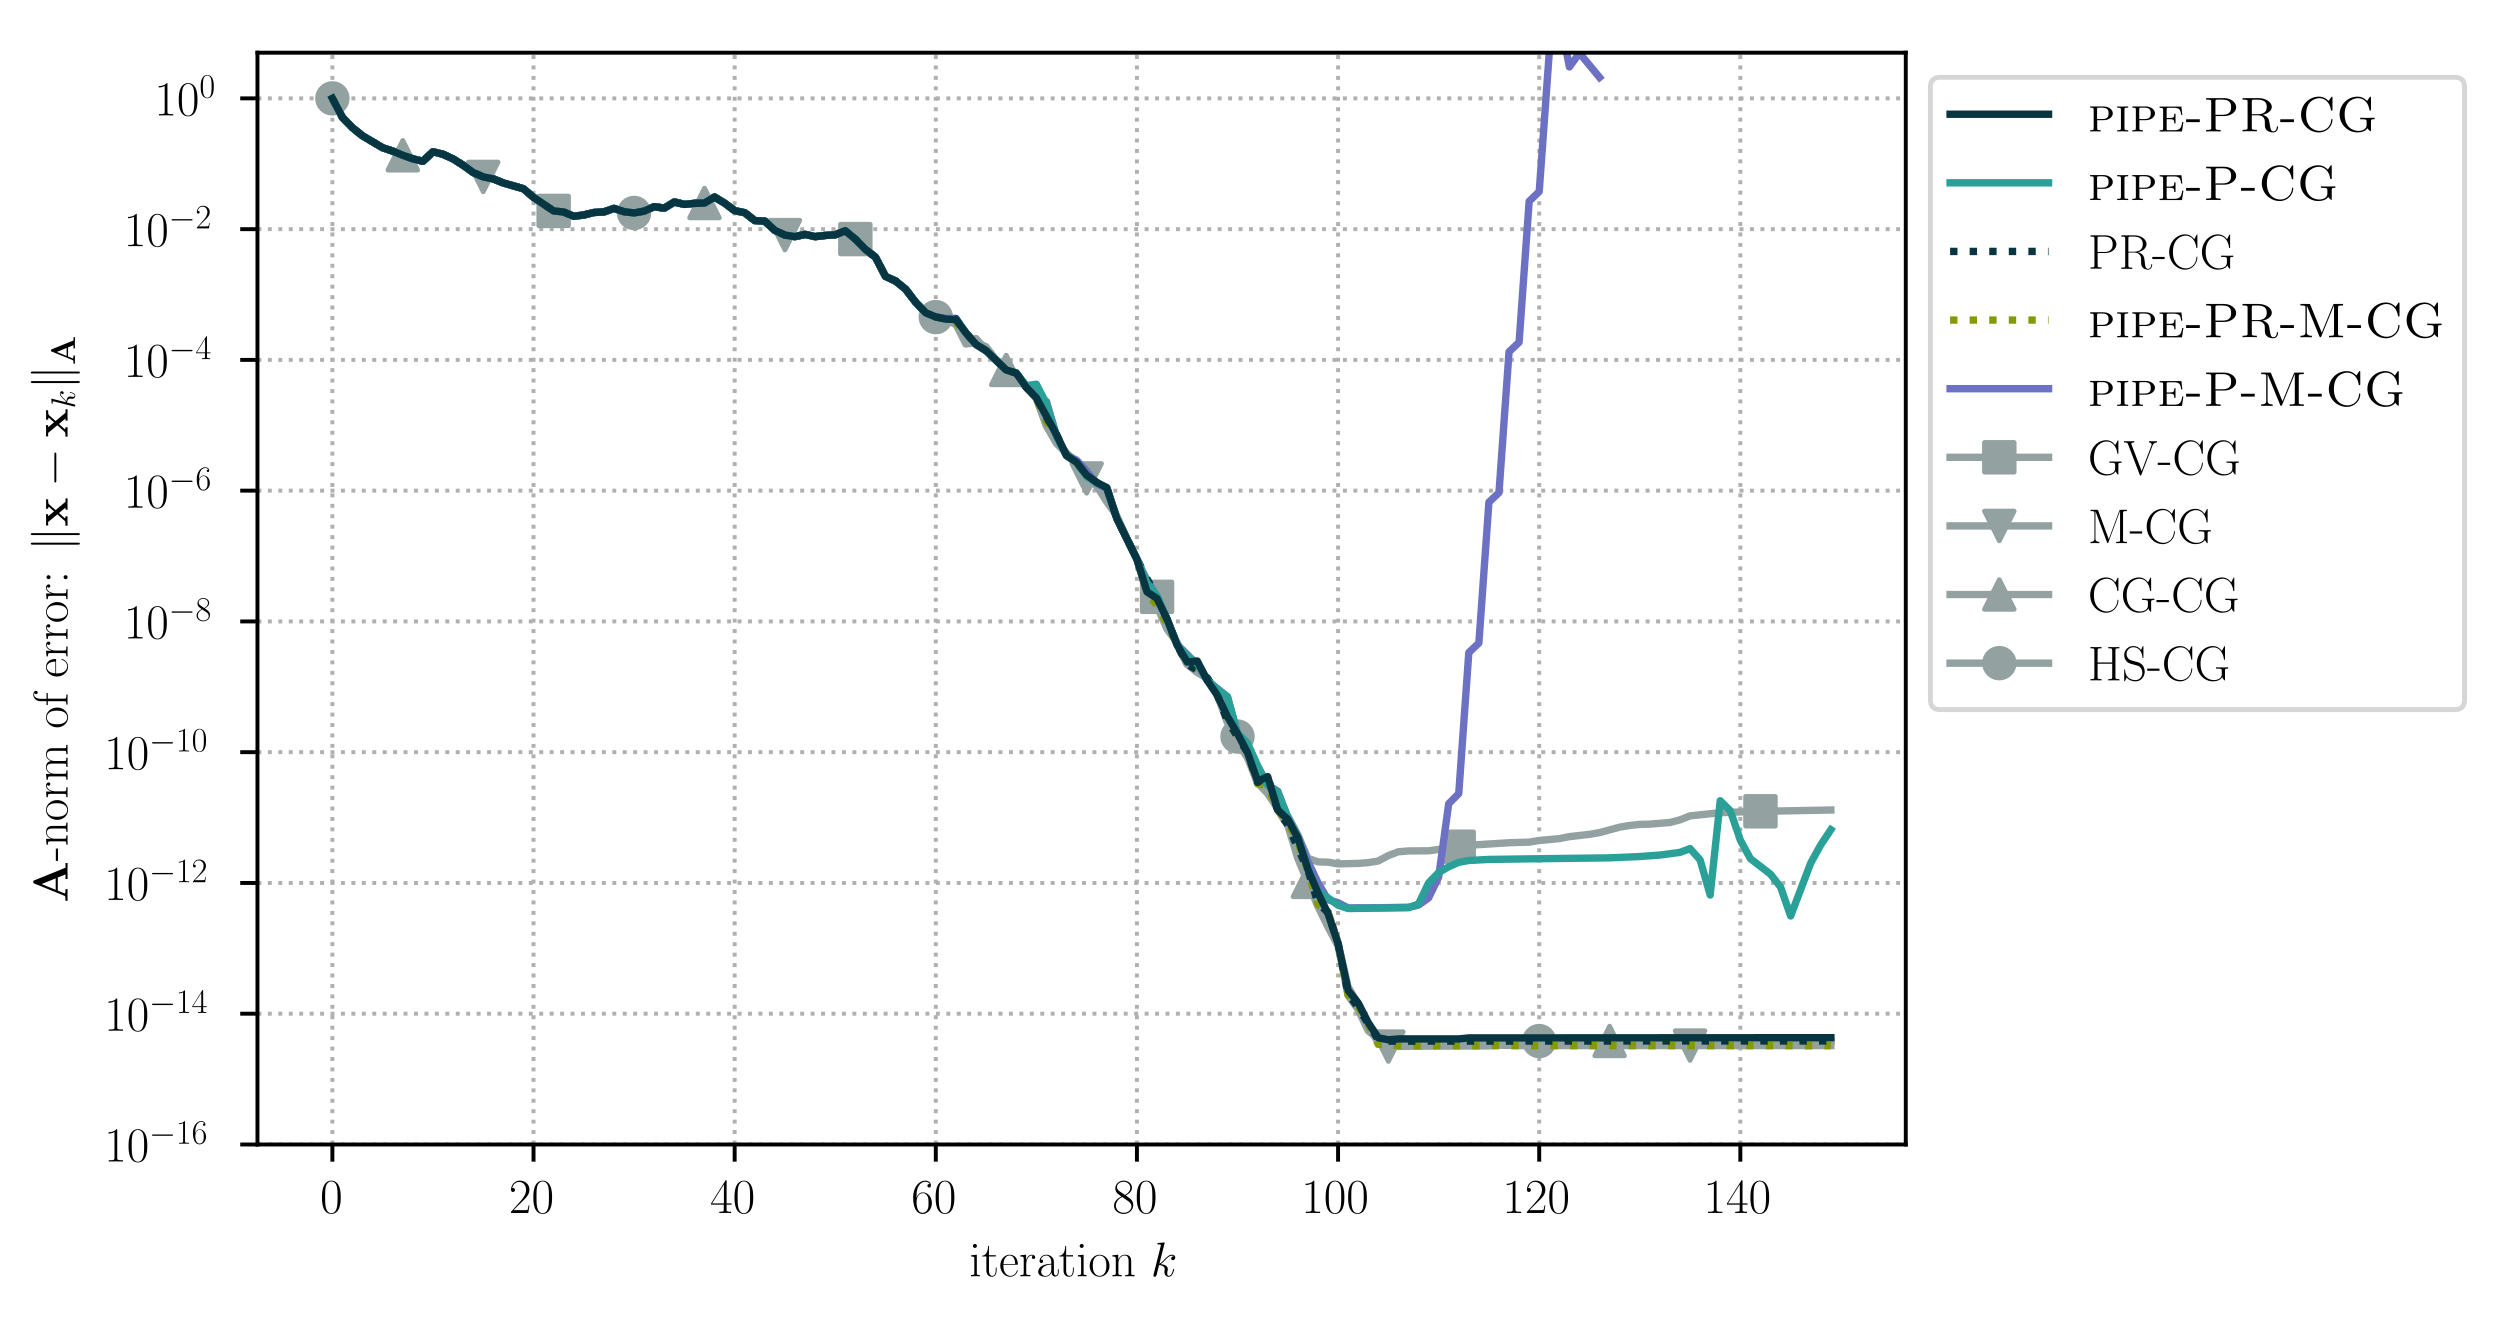 <?xml version="1.0" encoding="utf-8" standalone="no"?>
<!DOCTYPE svg PUBLIC "-//W3C//DTD SVG 1.1//EN"
  "http://www.w3.org/Graphics/SVG/1.1/DTD/svg11.dtd">
<!-- Created with matplotlib (https://matplotlib.org/) -->
<svg height="268.371pt" version="1.1" viewBox="0 0 507.791 268.371" width="507.791pt" xmlns="http://www.w3.org/2000/svg" xmlns:xlink="http://www.w3.org/1999/xlink">
 <defs>
  <style type="text/css">
*{stroke-linecap:butt;stroke-linejoin:round;}
  </style>
 </defs>
 <g id="figure_1">
  <g id="patch_1">
   <path d="M -0 268.371 
L 507.791 268.371 
L 507.791 0 
L -0 0 
z
" style="fill:#ffffff;"/>
  </g>
  <g id="axes_1">
   <g id="patch_2">
    <path d="M 52.294 232.46 
L 387.094 232.46 
L 387.094 10.7 
L 52.294 10.7 
z
" style="fill:#ffffff;"/>
   </g>
   <g id="matplotlib.axis_1">
    <g id="xtick_1">
     <g id="line2d_1">
      <path clip-path="url(#pe9745558cc)" d="M 67.513 232.46 
L 67.513 10.7 
" style="fill:none;stroke:#b0b0b0;stroke-dasharray:0.8,1.32;stroke-dashoffset:0;stroke-width:0.8;"/>
     </g>
     <g id="line2d_2">
      <defs>
       <path d="M 0 0 
L 0 3.5 
" id="m7ba0b6424a" style="stroke:#000000;stroke-width:0.8;"/>
      </defs>
      <g>
       <use style="stroke:#000000;stroke-width:0.8;" x="67.513" xlink:href="#m7ba0b6424a" y="232.46"/>
      </g>
     </g>
     <g id="text_1">
      <!-- $0$ -->
      <defs>
       <path d="M 42 31.844 
C 42 37.969 41.906 48.422 37.703 56.453 
C 34 63.484 28.094 66 22.906 66 
C 18.094 66 12 63.781 8.203 56.562 
C 4.203 49.016 3.797 39.672 3.797 31.844 
C 3.797 26.109 3.906 17.375 7 9.734 
C 11.297 -0.609 19 -2 22.906 -2 
C 27.5 -2 34.5 -0.109 38.594 9.438 
C 41.594 16.375 42 24.5 42 31.844 
z
M 22.906 -0.406 
C 16.5 -0.406 12.703 5.125 11.297 12.75 
C 10.203 18.688 10.203 27.328 10.203 32.953 
C 10.203 40.688 10.203 47.109 11.5 53.234 
C 13.406 61.781 19 64.391 22.906 64.391 
C 27 64.391 32.297 61.672 34.203 53.438 
C 35.5 47.719 35.594 40.984 35.594 32.953 
C 35.594 26.422 35.594 18.375 34.406 12.453 
C 32.297 1.5 26.406 -0.406 22.906 -0.406 
z
" id="CMR17-48"/>
      </defs>
      <g transform="translate(65.022 246.378)scale(0.1 -0.1)">
       <use transform="scale(0.996)" xlink:href="#CMR17-48"/>
      </g>
     </g>
    </g>
    <g id="xtick_2">
     <g id="line2d_3">
      <path clip-path="url(#pe9745558cc)" d="M 108.367 232.46 
L 108.367 10.7 
" style="fill:none;stroke:#b0b0b0;stroke-dasharray:0.8,1.32;stroke-dashoffset:0;stroke-width:0.8;"/>
     </g>
     <g id="line2d_4">
      <g>
       <use style="stroke:#000000;stroke-width:0.8;" x="108.367" xlink:href="#m7ba0b6424a" y="232.46"/>
      </g>
     </g>
     <g id="text_2">
      <!-- $20$ -->
      <defs>
       <path d="M 41.703 15.469 
L 39.906 15.469 
C 38.906 8.391 38.094 7.188 37.703 6.594 
C 37.203 5.797 30 5.797 28.594 5.797 
L 9.406 5.797 
C 13 9.688 20 16.766 28.5 24.938 
C 34.594 30.719 41.703 37.5 41.703 47.391 
C 41.703 59.188 32.297 66 21.797 66 
C 10.797 66 4.094 56.297 4.094 47.297 
C 4.094 43.391 7 42.891 8.203 42.891 
C 9.203 42.891 12.203 43.484 12.203 46.984 
C 12.203 50.094 9.594 51 8.203 51 
C 7.594 51 7 50.891 6.594 50.688 
C 8.5 59.188 14.297 63.391 20.406 63.391 
C 29.094 63.391 34.797 56.5 34.797 47.391 
C 34.797 38.703 29.703 31.219 24 24.734 
L 4.094 2.297 
L 4.094 0 
L 39.297 0 
z
" id="CMR17-50"/>
      </defs>
      <g transform="translate(103.385 246.378)scale(0.1 -0.1)">
       <use transform="scale(0.996)" xlink:href="#CMR17-50"/>
       <use transform="translate(45.69 0)scale(0.996)" xlink:href="#CMR17-48"/>
      </g>
     </g>
    </g>
    <g id="xtick_3">
     <g id="line2d_5">
      <path clip-path="url(#pe9745558cc)" d="M 149.221 232.46 
L 149.221 10.7 
" style="fill:none;stroke:#b0b0b0;stroke-dasharray:0.8,1.32;stroke-dashoffset:0;stroke-width:0.8;"/>
     </g>
     <g id="line2d_6">
      <g>
       <use style="stroke:#000000;stroke-width:0.8;" x="149.221" xlink:href="#m7ba0b6424a" y="232.46"/>
      </g>
     </g>
     <g id="text_3">
      <!-- $40$ -->
      <defs>
       <path d="M 33.594 64.797 
C 33.594 66.891 33.5 67 31.703 67 
L 2 19.594 
L 2 17 
L 27.797 17 
L 27.797 7.188 
C 27.797 3.594 27.594 2.594 20.594 2.594 
L 18.703 2.594 
L 18.703 0 
C 21.906 0.188 27.297 0.188 30.703 0.188 
C 34.094 0.188 39.5 0.188 42.703 0 
L 42.703 2.594 
L 40.797 2.594 
C 33.797 2.594 33.594 3.594 33.594 7.188 
L 33.594 17 
L 43.797 17 
L 43.797 19.594 
L 33.594 19.594 
z
M 28.094 58.172 
L 28.094 19.594 
L 4 19.594 
z
" id="CMR17-52"/>
      </defs>
      <g transform="translate(144.24 246.378)scale(0.1 -0.1)">
       <use transform="scale(0.996)" xlink:href="#CMR17-52"/>
       <use transform="translate(45.69 0)scale(0.996)" xlink:href="#CMR17-48"/>
      </g>
     </g>
    </g>
    <g id="xtick_4">
     <g id="line2d_7">
      <path clip-path="url(#pe9745558cc)" d="M 190.075 232.46 
L 190.075 10.7 
" style="fill:none;stroke:#b0b0b0;stroke-dasharray:0.8,1.32;stroke-dashoffset:0;stroke-width:0.8;"/>
     </g>
     <g id="line2d_8">
      <g>
       <use style="stroke:#000000;stroke-width:0.8;" x="190.075" xlink:href="#m7ba0b6424a" y="232.46"/>
      </g>
     </g>
     <g id="text_4">
      <!-- $60$ -->
      <defs>
       <path d="M 10.594 34.344 
C 10.594 58 21.797 63.688 28.297 63.688 
C 30.406 63.688 35.5 63.266 37.5 59.094 
C 35.906 59.094 32.906 59.094 32.906 55.594 
C 32.906 52.891 35.094 52 36.5 52 
C 37.406 52 40.094 52.391 40.094 55.797 
C 40.094 62.297 35.094 66 28.203 66 
C 16.297 66 3.797 53.297 3.797 31.422 
C 3.797 4.016 15.094 -2 23.094 -2 
C 32.797 -2 42 6.734 42 20.234 
C 42 32.828 33.906 42 23.703 42 
C 17.594 42 13.094 37.969 10.594 30.922 
z
M 23.094 0.391 
C 10.797 0.391 10.797 18.938 10.797 22.656 
C 10.797 29.906 14.203 40.391 23.5 40.391 
C 25.203 40.391 30.094 40.391 33.406 33.438 
C 35.203 29.516 35.203 25.375 35.203 20.344 
C 35.203 14.906 35.203 10.875 33.094 6.844 
C 30.906 2.703 27.703 0.391 23.094 0.391 
z
" id="CMR17-54"/>
      </defs>
      <g transform="translate(185.094 246.378)scale(0.1 -0.1)">
       <use transform="scale(0.996)" xlink:href="#CMR17-54"/>
       <use transform="translate(45.69 0)scale(0.996)" xlink:href="#CMR17-48"/>
      </g>
     </g>
    </g>
    <g id="xtick_5">
     <g id="line2d_9">
      <path clip-path="url(#pe9745558cc)" d="M 230.929 232.46 
L 230.929 10.7 
" style="fill:none;stroke:#b0b0b0;stroke-dasharray:0.8,1.32;stroke-dashoffset:0;stroke-width:0.8;"/>
     </g>
     <g id="line2d_10">
      <g>
       <use style="stroke:#000000;stroke-width:0.8;" x="230.929" xlink:href="#m7ba0b6424a" y="232.46"/>
      </g>
     </g>
     <g id="text_5">
      <!-- $80$ -->
      <defs>
       <path d="M 27.203 35.766 
C 33.5 38.969 39.906 43.797 39.906 51.531 
C 39.906 60.688 31.094 66 23 66 
C 13.906 66 5.906 59.375 5.906 50.234 
C 5.906 47.719 6.5 43.391 10.406 39.578 
C 11.406 38.578 15.594 35.562 18.297 33.656 
C 13.797 31.344 3.297 25.812 3.297 14.766 
C 3.297 4.406 13.094 -2 22.797 -2 
C 33.5 -2 42.5 5.719 42.5 15.969 
C 42.5 25.109 36.406 29.328 32.406 32.047 
z
M 14.094 44.609 
C 13.297 45.109 9.297 48.219 9.297 52.938 
C 9.297 59.078 15.594 63.688 22.797 63.688 
C 30.703 63.688 36.5 58.062 36.5 51.531 
C 36.5 42.188 26.094 36.859 25.594 36.859 
C 25.5 36.859 25.406 36.859 24.594 37.469 
z
M 32.5 24 
C 34 22.906 38.797 19.578 38.797 13.453 
C 38.797 6.016 31.406 0.391 23 0.391 
C 13.906 0.391 7 6.922 7 14.859 
C 7 22.797 13.094 29.438 20 32.547 
z
" id="CMR17-56"/>
      </defs>
      <g transform="translate(225.948 246.378)scale(0.1 -0.1)">
       <use transform="scale(0.996)" xlink:href="#CMR17-56"/>
       <use transform="translate(45.69 0)scale(0.996)" xlink:href="#CMR17-48"/>
      </g>
     </g>
    </g>
    <g id="xtick_6">
     <g id="line2d_11">
      <path clip-path="url(#pe9745558cc)" d="M 271.784 232.46 
L 271.784 10.7 
" style="fill:none;stroke:#b0b0b0;stroke-dasharray:0.8,1.32;stroke-dashoffset:0;stroke-width:0.8;"/>
     </g>
     <g id="line2d_12">
      <g>
       <use style="stroke:#000000;stroke-width:0.8;" x="271.784" xlink:href="#m7ba0b6424a" y="232.46"/>
      </g>
     </g>
     <g id="text_6">
      <!-- $100$ -->
      <defs>
       <path d="M 26.594 63.797 
C 26.594 65.891 26.5 66 25.094 66 
C 21.203 61.359 15.297 59.891 9.703 59.688 
C 9.406 59.688 8.906 59.688 8.797 59.5 
C 8.703 59.297 8.703 59.094 8.703 57 
C 11.797 57 17 57.594 21 59.984 
L 21 7.297 
C 21 3.797 20.797 2.594 12.203 2.594 
L 9.203 2.594 
L 9.203 0 
C 14 0.094 19 0.188 23.797 0.188 
C 28.594 0.188 33.594 0.094 38.406 0 
L 38.406 2.594 
L 35.406 2.594 
C 26.797 2.594 26.594 3.688 26.594 7.297 
z
" id="CMR17-49"/>
      </defs>
      <g transform="translate(264.312 246.378)scale(0.1 -0.1)">
       <use transform="scale(0.996)" xlink:href="#CMR17-49"/>
       <use transform="translate(45.69 0)scale(0.996)" xlink:href="#CMR17-48"/>
       <use transform="translate(91.381 0)scale(0.996)" xlink:href="#CMR17-48"/>
      </g>
     </g>
    </g>
    <g id="xtick_7">
     <g id="line2d_13">
      <path clip-path="url(#pe9745558cc)" d="M 312.638 232.46 
L 312.638 10.7 
" style="fill:none;stroke:#b0b0b0;stroke-dasharray:0.8,1.32;stroke-dashoffset:0;stroke-width:0.8;"/>
     </g>
     <g id="line2d_14">
      <g>
       <use style="stroke:#000000;stroke-width:0.8;" x="312.638" xlink:href="#m7ba0b6424a" y="232.46"/>
      </g>
     </g>
     <g id="text_7">
      <!-- $120$ -->
      <g transform="translate(305.166 246.378)scale(0.1 -0.1)">
       <use transform="scale(0.996)" xlink:href="#CMR17-49"/>
       <use transform="translate(45.69 0)scale(0.996)" xlink:href="#CMR17-50"/>
       <use transform="translate(91.381 0)scale(0.996)" xlink:href="#CMR17-48"/>
      </g>
     </g>
    </g>
    <g id="xtick_8">
     <g id="line2d_15">
      <path clip-path="url(#pe9745558cc)" d="M 353.492 232.46 
L 353.492 10.7 
" style="fill:none;stroke:#b0b0b0;stroke-dasharray:0.8,1.32;stroke-dashoffset:0;stroke-width:0.8;"/>
     </g>
     <g id="line2d_16">
      <g>
       <use style="stroke:#000000;stroke-width:0.8;" x="353.492" xlink:href="#m7ba0b6424a" y="232.46"/>
      </g>
     </g>
     <g id="text_8">
      <!-- $140$ -->
      <g transform="translate(346.02 246.378)scale(0.1 -0.1)">
       <use transform="scale(0.996)" xlink:href="#CMR17-49"/>
       <use transform="translate(45.69 0)scale(0.996)" xlink:href="#CMR17-52"/>
       <use transform="translate(91.381 0)scale(0.996)" xlink:href="#CMR17-48"/>
      </g>
     </g>
    </g>
    <g id="text_9">
     <!-- iteration $k$ -->
     <defs>
      <path d="M 15.5 61.891 
C 15.5 64.094 13.703 66 11.406 66 
C 9.203 66 7.297 64.188 7.297 61.891 
C 7.297 59.688 9.094 57.797 11.406 57.797 
C 13.594 57.797 15.5 59.594 15.5 61.891 
z
M 3.797 42.891 
L 3.797 40.297 
C 9.406 40.297 10.203 39.688 10.203 34.859 
L 10.203 6.922 
C 10.203 3.094 9.797 2.594 3.406 2.594 
L 3.406 0 
C 5.797 0.188 10.094 0.188 12.594 0.188 
C 15 0.188 19.094 0.188 21.406 0 
L 21.406 2.594 
C 15.5 2.594 15.297 3.203 15.297 6.812 
L 15.297 44 
z
" id="CMR17-105"/>
      <path d="M 15.094 40.391 
L 29.094 40.391 
L 29.094 43 
L 15.094 43 
L 15.094 62 
L 13.297 62 
C 13.094 51.438 9.594 42.188 1.094 41.984 
L 1.094 40.391 
L 9.797 40.391 
L 9.797 12.156 
C 9.797 10.234 9.797 -1 21.406 -1 
C 27.297 -1 30.703 4.812 30.703 12.25 
L 30.703 17.984 
L 28.906 17.984 
L 28.906 12.344 
C 28.906 5.422 26.203 0.797 22 0.797 
C 19.094 0.797 15.094 2.797 15.094 11.953 
z
" id="CMR17-116"/>
      <path d="M 38.094 23.484 
C 38.5 23.891 38.5 24.094 38.5 25.094 
C 38.5 35.172 33.094 44 21.703 44 
C 11.094 44 2.703 33.984 2.703 21.781 
C 2.703 8.656 12.203 -1 22.797 -1 
C 34 -1 38.406 9.672 38.406 11.797 
C 38.406 12.5 37.797 12.5 37.594 12.5 
C 36.906 12.5 36.797 12.297 36.406 11.078 
C 34.203 4.219 28.703 0.797 23.5 0.797 
C 19.203 0.797 14.906 3.219 12.203 7.656 
C 9.094 12.797 9.094 18.75 9.094 23.484 
z
M 9.203 25 
C 9.906 39.234 17.594 42.391 21.594 42.391 
C 28.406 42.391 33 36.062 33.094 25 
z
" id="CMR17-101"/>
      <path d="M 15 23.703 
C 15 33.344 19.094 42.391 26.594 42.391 
C 27.297 42.391 28 42.297 28.703 41.984 
C 28.703 41.984 26.5 41.281 26.5 38.672 
C 26.5 36.266 28.406 35.266 29.906 35.266 
C 31.094 35.266 33.297 35.969 33.297 38.781 
C 33.297 41.984 30.094 44 26.703 44 
C 19.094 44 15.797 36.562 14.797 33.047 
L 14.703 33.047 
L 14.703 44 
L 3.094 42.891 
L 3.094 40.281 
C 9 40.281 9.906 39.688 9.906 34.859 
L 9.906 6.922 
C 9.906 3.094 9.5 2.594 3.094 2.594 
L 3.094 0 
C 5.5 0.188 10.094 0.188 12.703 0.188 
C 15.594 0.188 20.703 0.188 23.406 0 
L 23.406 2.594 
C 16.203 2.594 15 2.594 15 7.109 
z
" id="CMR17-114"/>
      <path d="M 36 25.875 
C 36 32 36 35.547 31.797 39.594 
C 28.094 42.984 23.797 44 20.406 44 
C 12.5 44 6.797 37.625 6.797 30.891 
C 6.797 27.188 9.797 27 10.406 27 
C 11.703 27 14 27.797 14 30.594 
C 14 33.094 12.094 34.188 10.406 34.188 
C 10 34.188 9.5 34.094 9.203 34 
C 11.297 40.531 16.703 42.391 20.203 42.391 
C 25.203 42.391 30.703 37.828 30.703 29.297 
L 30.703 25.5 
C 24.797 25.297 17.703 24.5 12.094 21.453 
C 5.797 17.922 4 12.844 4 9 
C 4 1.203 13 -1 18.297 -1 
C 23.797 -1 28.906 2.109 31.094 7.891 
C 31.297 3.422 34.094 -0.609 38.5 -0.609 
C 40.594 -0.609 45.906 0.797 45.906 8.797 
L 45.906 14.469 
L 44.094 14.469 
L 44.094 8.703 
C 44.094 2.516 41.406 1.703 40.094 1.703 
C 36 1.703 36 6.969 36 11.438 
z
M 30.703 13.859 
C 30.703 5.047 24.5 0.594 19 0.594 
C 14 0.594 10.094 4.344 10.094 9 
C 10.094 12.047 11.406 17.406 17.203 20.656 
C 22 23.391 27.5 23.797 30.703 24 
z
" id="CMR17-97"/>
      <path d="M 43.094 21.188 
C 43.094 34 33.797 44 22.906 44 
C 12 44 2.703 34 2.703 21.188 
C 2.703 8.594 12 -1 22.906 -1 
C 33.797 -1 43.094 8.594 43.094 21.188 
z
M 22.906 0.797 
C 18.203 0.797 14.203 3.594 11.906 7.5 
C 9.406 12 9.094 17.594 9.094 22 
C 9.094 26.188 9.297 31.391 11.906 35.891 
C 13.906 39.188 17.797 42.391 22.906 42.391 
C 27.406 42.391 31.203 39.891 33.594 36.391 
C 36.703 31.688 36.703 25.094 36.703 22 
C 36.703 18.094 36.5 12.094 33.797 7.297 
C 31 2.688 26.703 0.797 22.906 0.797 
z
" id="CMR17-111"/>
      <path d="M 41.5 30.531 
C 41.5 35.656 40.5 44 28.703 44 
C 20.797 44 16.703 37.875 15.203 33.844 
L 15.094 33.844 
L 15.094 44 
L 3.297 42.891 
L 3.297 40.281 
C 9.203 40.281 10.094 39.688 10.094 34.859 
L 10.094 6.922 
C 10.094 3.094 9.703 2.594 3.297 2.594 
L 3.297 0 
C 5.703 0.188 10.094 0.188 12.703 0.188 
C 15.297 0.188 19.797 0.188 22.203 0 
L 22.203 2.594 
C 15.797 2.594 15.406 3 15.406 6.922 
L 15.406 26.219 
C 15.406 35.453 21 42.391 28 42.391 
C 35.406 42.391 36.203 35.766 36.203 30.938 
L 36.203 6.922 
C 36.203 3.094 35.797 2.594 29.406 2.594 
L 29.406 0 
C 31.797 0.188 36.203 0.188 38.797 0.188 
C 41.406 0.188 45.906 0.188 48.297 0 
L 48.297 2.594 
C 41.906 2.594 41.5 3 41.5 6.922 
z
" id="CMR17-110"/>
      <path d="M 28.094 66.484 
C 28.203 66.891 28.406 67.484 28.406 67.984 
C 28.406 69 27.406 69 27.203 69 
C 27.094 69 23.5 68.688 21.703 68.484 
C 20 68.391 18.5 68.188 16.703 68.094 
C 14.297 67.891 13.594 67.797 13.594 65.984 
C 13.594 64.984 14.594 64.984 15.594 64.984 
C 20.703 64.984 20.703 64.109 20.703 63.125 
C 20.703 62.719 20.703 62.531 20.203 60.75 
L 5.906 3.906 
C 5.5 2.391 5.5 2.203 5.5 1.594 
C 5.5 -0.609 7.203 -1 8.203 -1 
C 11 -1 11.594 1.188 12.406 4.297 
L 17.094 23.062 
C 24.297 22.266 28.594 19.25 28.594 14.438 
C 28.594 13.828 28.594 13.438 28.297 11.922 
C 27.906 10.422 27.906 9.219 27.906 8.719 
C 27.906 2.891 31.703 -1 36.797 -1 
C 41.406 -1 43.797 3.203 44.594 4.609 
C 46.703 8.312 48 13.938 48 14.328 
C 48 14.828 47.594 15.234 47 15.234 
C 46.094 15.234 46 14.828 45.594 13.234 
C 44.203 8.016 42.094 1 37 1 
C 35 1 33.703 2 33.703 5.812 
C 33.703 7.719 34.094 9.922 34.5 11.422 
C 34.906 13.234 34.906 13.328 34.906 14.531 
C 34.906 20.453 29.594 23.766 20.406 24.969 
C 24 27.172 27.594 31.078 29 32.594 
C 34.703 38.984 38.594 41.984 43.203 41.984 
C 45.5 41.984 46.094 41.484 46.797 41 
C 43.094 40.594 41.703 37.984 41.703 35.984 
C 41.703 33.594 43.594 32.797 45 32.797 
C 47.703 32.797 50.094 35.094 50.094 38.297 
C 50.094 41.156 47.797 44 43.297 44 
C 37.797 44 33.297 40.297 26.203 32.297 
C 25.203 31.078 21.5 27.281 17.797 25.875 
z
" id="CMMI12-107"/>
     </defs>
     <g transform="translate(196.885 259.234)scale(0.1 -0.1)">
      <use transform="scale(0.996)" xlink:href="#CMR17-105"/>
      <use transform="translate(24.871 0)scale(0.996)" xlink:href="#CMR17-116"/>
      <use transform="translate(60.152 0)scale(0.996)" xlink:href="#CMR17-101"/>
      <use transform="translate(100.637 0)scale(0.996)" xlink:href="#CMR17-114"/>
      <use transform="translate(135.918 0)scale(0.996)" xlink:href="#CMR17-97"/>
      <use transform="translate(181.609 0)scale(0.996)" xlink:href="#CMR17-116"/>
      <use transform="translate(216.889 0)scale(0.996)" xlink:href="#CMR17-105"/>
      <use transform="translate(241.761 0)scale(0.996)" xlink:href="#CMR17-111"/>
      <use transform="translate(287.451 0)scale(0.996)" xlink:href="#CMR17-110"/>
      <use transform="translate(368.422 0)scale(0.996)" xlink:href="#CMMI12-107"/>
     </g>
    </g>
   </g>
   <g id="matplotlib.axis_2">
    <g id="ytick_1">
     <g id="line2d_17">
      <path clip-path="url(#pe9745558cc)" d="M 52.294 232.46 
L 387.094 232.46 
" style="fill:none;stroke:#b0b0b0;stroke-dasharray:0.8,1.32;stroke-dashoffset:0;stroke-width:0.8;"/>
     </g>
     <g id="line2d_18">
      <defs>
       <path d="M 0 0 
L -3.5 0 
" id="mab262cb338" style="stroke:#000000;stroke-width:0.8;"/>
      </defs>
      <g>
       <use style="stroke:#000000;stroke-width:0.8;" x="52.294" xlink:href="#mab262cb338" y="232.46"/>
      </g>
     </g>
     <g id="text_10">
      <!-- $10^{-16}$ -->
      <defs>
       <path d="M 65.906 23 
C 67.594 23 69.406 23 69.406 25 
C 69.406 27 67.594 27 65.906 27 
L 11.797 27 
C 10.094 27 8.297 27 8.297 25 
C 8.297 23 10.094 23 11.797 23 
z
" id="CMSY10-0"/>
      </defs>
      <g transform="translate(21.163 235.919)scale(0.1 -0.1)">
       <use transform="scale(0.996)" xlink:href="#CMR17-49"/>
       <use transform="translate(45.69 0)scale(0.996)" xlink:href="#CMR17-48"/>
       <use transform="translate(91.381 36.154)scale(0.697)" xlink:href="#CMSY10-0"/>
       <use transform="translate(145.622 36.154)scale(0.697)" xlink:href="#CMR17-49"/>
       <use transform="translate(177.605 36.154)scale(0.697)" xlink:href="#CMR17-54"/>
      </g>
     </g>
    </g>
    <g id="ytick_2">
     <g id="line2d_19">
      <path clip-path="url(#pe9745558cc)" d="M 52.294 205.9 
L 387.094 205.9 
" style="fill:none;stroke:#b0b0b0;stroke-dasharray:0.8,1.32;stroke-dashoffset:0;stroke-width:0.8;"/>
     </g>
     <g id="line2d_20">
      <g>
       <use style="stroke:#000000;stroke-width:0.8;" x="52.294" xlink:href="#mab262cb338" y="205.9"/>
      </g>
     </g>
     <g id="text_11">
      <!-- $10^{-14}$ -->
      <g transform="translate(21.163 209.36)scale(0.1 -0.1)">
       <use transform="scale(0.996)" xlink:href="#CMR17-49"/>
       <use transform="translate(45.69 0)scale(0.996)" xlink:href="#CMR17-48"/>
       <use transform="translate(91.381 36.154)scale(0.697)" xlink:href="#CMSY10-0"/>
       <use transform="translate(145.622 36.154)scale(0.697)" xlink:href="#CMR17-49"/>
       <use transform="translate(177.605 36.154)scale(0.697)" xlink:href="#CMR17-52"/>
      </g>
     </g>
    </g>
    <g id="ytick_3">
     <g id="line2d_21">
      <path clip-path="url(#pe9745558cc)" d="M 52.294 179.341 
L 387.094 179.341 
" style="fill:none;stroke:#b0b0b0;stroke-dasharray:0.8,1.32;stroke-dashoffset:0;stroke-width:0.8;"/>
     </g>
     <g id="line2d_22">
      <g>
       <use style="stroke:#000000;stroke-width:0.8;" x="52.294" xlink:href="#mab262cb338" y="179.341"/>
      </g>
     </g>
     <g id="text_12">
      <!-- $10^{-12}$ -->
      <g transform="translate(21.163 182.8)scale(0.1 -0.1)">
       <use transform="scale(0.996)" xlink:href="#CMR17-49"/>
       <use transform="translate(45.69 0)scale(0.996)" xlink:href="#CMR17-48"/>
       <use transform="translate(91.381 36.154)scale(0.697)" xlink:href="#CMSY10-0"/>
       <use transform="translate(145.622 36.154)scale(0.697)" xlink:href="#CMR17-49"/>
       <use transform="translate(177.605 36.154)scale(0.697)" xlink:href="#CMR17-50"/>
      </g>
     </g>
    </g>
    <g id="ytick_4">
     <g id="line2d_23">
      <path clip-path="url(#pe9745558cc)" d="M 52.294 152.781 
L 387.094 152.781 
" style="fill:none;stroke:#b0b0b0;stroke-dasharray:0.8,1.32;stroke-dashoffset:0;stroke-width:0.8;"/>
     </g>
     <g id="line2d_24">
      <g>
       <use style="stroke:#000000;stroke-width:0.8;" x="52.294" xlink:href="#mab262cb338" y="152.781"/>
      </g>
     </g>
     <g id="text_13">
      <!-- $10^{-10}$ -->
      <g transform="translate(21.163 156.24)scale(0.1 -0.1)">
       <use transform="scale(0.996)" xlink:href="#CMR17-49"/>
       <use transform="translate(45.69 0)scale(0.996)" xlink:href="#CMR17-48"/>
       <use transform="translate(91.381 36.154)scale(0.697)" xlink:href="#CMSY10-0"/>
       <use transform="translate(145.622 36.154)scale(0.697)" xlink:href="#CMR17-49"/>
       <use transform="translate(177.605 36.154)scale(0.697)" xlink:href="#CMR17-48"/>
      </g>
     </g>
    </g>
    <g id="ytick_5">
     <g id="line2d_25">
      <path clip-path="url(#pe9745558cc)" d="M 52.294 126.221 
L 387.094 126.221 
" style="fill:none;stroke:#b0b0b0;stroke-dasharray:0.8,1.32;stroke-dashoffset:0;stroke-width:0.8;"/>
     </g>
     <g id="line2d_26">
      <g>
       <use style="stroke:#000000;stroke-width:0.8;" x="52.294" xlink:href="#mab262cb338" y="126.221"/>
      </g>
     </g>
     <g id="text_14">
      <!-- $10^{-8}$ -->
      <g transform="translate(25.134 129.68)scale(0.1 -0.1)">
       <use transform="scale(0.996)" xlink:href="#CMR17-49"/>
       <use transform="translate(45.69 0)scale(0.996)" xlink:href="#CMR17-48"/>
       <use transform="translate(91.381 36.154)scale(0.697)" xlink:href="#CMSY10-0"/>
       <use transform="translate(145.622 36.154)scale(0.697)" xlink:href="#CMR17-56"/>
      </g>
     </g>
    </g>
    <g id="ytick_6">
     <g id="line2d_27">
      <path clip-path="url(#pe9745558cc)" d="M 52.294 99.661 
L 387.094 99.661 
" style="fill:none;stroke:#b0b0b0;stroke-dasharray:0.8,1.32;stroke-dashoffset:0;stroke-width:0.8;"/>
     </g>
     <g id="line2d_28">
      <g>
       <use style="stroke:#000000;stroke-width:0.8;" x="52.294" xlink:href="#mab262cb338" y="99.661"/>
      </g>
     </g>
     <g id="text_15">
      <!-- $10^{-6}$ -->
      <g transform="translate(25.134 103.121)scale(0.1 -0.1)">
       <use transform="scale(0.996)" xlink:href="#CMR17-49"/>
       <use transform="translate(45.69 0)scale(0.996)" xlink:href="#CMR17-48"/>
       <use transform="translate(91.381 36.154)scale(0.697)" xlink:href="#CMSY10-0"/>
       <use transform="translate(145.622 36.154)scale(0.697)" xlink:href="#CMR17-54"/>
      </g>
     </g>
    </g>
    <g id="ytick_7">
     <g id="line2d_29">
      <path clip-path="url(#pe9745558cc)" d="M 52.294 73.102 
L 387.094 73.102 
" style="fill:none;stroke:#b0b0b0;stroke-dasharray:0.8,1.32;stroke-dashoffset:0;stroke-width:0.8;"/>
     </g>
     <g id="line2d_30">
      <g>
       <use style="stroke:#000000;stroke-width:0.8;" x="52.294" xlink:href="#mab262cb338" y="73.102"/>
      </g>
     </g>
     <g id="text_16">
      <!-- $10^{-4}$ -->
      <g transform="translate(25.134 76.561)scale(0.1 -0.1)">
       <use transform="scale(0.996)" xlink:href="#CMR17-49"/>
       <use transform="translate(45.69 0)scale(0.996)" xlink:href="#CMR17-48"/>
       <use transform="translate(91.381 36.154)scale(0.697)" xlink:href="#CMSY10-0"/>
       <use transform="translate(145.622 36.154)scale(0.697)" xlink:href="#CMR17-52"/>
      </g>
     </g>
    </g>
    <g id="ytick_8">
     <g id="line2d_31">
      <path clip-path="url(#pe9745558cc)" d="M 52.294 46.542 
L 387.094 46.542 
" style="fill:none;stroke:#b0b0b0;stroke-dasharray:0.8,1.32;stroke-dashoffset:0;stroke-width:0.8;"/>
     </g>
     <g id="line2d_32">
      <g>
       <use style="stroke:#000000;stroke-width:0.8;" x="52.294" xlink:href="#mab262cb338" y="46.542"/>
      </g>
     </g>
     <g id="text_17">
      <!-- $10^{-2}$ -->
      <g transform="translate(25.134 50.001)scale(0.1 -0.1)">
       <use transform="scale(0.996)" xlink:href="#CMR17-49"/>
       <use transform="translate(45.69 0)scale(0.996)" xlink:href="#CMR17-48"/>
       <use transform="translate(91.381 36.154)scale(0.697)" xlink:href="#CMSY10-0"/>
       <use transform="translate(145.622 36.154)scale(0.697)" xlink:href="#CMR17-50"/>
      </g>
     </g>
    </g>
    <g id="ytick_9">
     <g id="line2d_33">
      <path clip-path="url(#pe9745558cc)" d="M 52.294 19.982 
L 387.094 19.982 
" style="fill:none;stroke:#b0b0b0;stroke-dasharray:0.8,1.32;stroke-dashoffset:0;stroke-width:0.8;"/>
     </g>
     <g id="line2d_34">
      <g>
       <use style="stroke:#000000;stroke-width:0.8;" x="52.294" xlink:href="#mab262cb338" y="19.982"/>
      </g>
     </g>
     <g id="text_18">
      <!-- $10^{0}$ -->
      <g transform="translate(31.361 23.441)scale(0.1 -0.1)">
       <use transform="scale(0.996)" xlink:href="#CMR17-49"/>
       <use transform="translate(45.69 0)scale(0.996)" xlink:href="#CMR17-48"/>
       <use transform="translate(91.381 36.154)scale(0.697)" xlink:href="#CMR17-48"/>
      </g>
     </g>
    </g>
    <g id="text_19">
     <!-- $\mathbf{A}$-norm of error: $\| \mathbf{x}-\mathbf{x}_k \|_\mathbf{A}$ -->
     <defs>
      <path d="M 45.797 67.703 
C 45.094 69.5 44.906 70 42.5 70 
C 40 70 39.797 69.5 39.094 67.703 
L 14.297 6.703 
C 13.594 5.094 13.594 4.891 10.797 4.594 
C 8.297 4.297 7.906 4.297 5.703 4.297 
L 3.906 4.297 
L 3.906 0 
C 6.5 0.188 12.5 0.188 15.406 0.188 
C 18.094 0.188 25.406 0.188 27.703 0 
L 27.703 4.297 
C 25.5 4.297 21.703 4.297 18.906 5.406 
C 19.203 6.312 19.203 6.5 19.406 6.906 
L 24.703 20 
L 51.5 20 
L 57.797 4.297 
L 48.406 4.297 
L 48.406 0 
C 51.594 0.188 61.297 0.188 65.094 0.188 
C 68.297 0.188 78.5 0.188 81 0 
L 81 4.297 
L 71.5 4.297 
z
M 38.094 53.031 
L 49.703 24.297 
L 26.406 24.297 
z
" id="CMBX12-65"/>
      <path d="M 25.5 19.594 
L 25.5 24 
L 0.406 24 
L 0.406 19.594 
z
" id="CMR17-45"/>
      <path d="M 67.594 30.531 
C 67.594 35.562 66.703 44 54.797 44 
C 48 44 43.297 39.375 41.5 33.953 
L 41.406 33.953 
C 40.203 42.188 34.297 44 28.703 44 
C 20.797 44 16.703 37.875 15.203 33.844 
L 15.094 33.844 
L 15.094 44 
L 3.297 42.891 
L 3.297 40.281 
C 9.203 40.281 10.094 39.688 10.094 34.859 
L 10.094 6.922 
C 10.094 3.094 9.703 2.594 3.297 2.594 
L 3.297 0 
C 5.703 0.188 10.094 0.188 12.703 0.188 
C 15.297 0.188 19.797 0.188 22.203 0 
L 22.203 2.594 
C 15.797 2.594 15.406 3 15.406 6.922 
L 15.406 26.219 
C 15.406 35.453 21 42.391 28 42.391 
C 35.406 42.391 36.203 35.766 36.203 30.938 
L 36.203 6.922 
C 36.203 3.094 35.797 2.594 29.406 2.594 
L 29.406 0 
C 31.797 0.188 36.203 0.188 38.797 0.188 
C 41.406 0.188 45.906 0.188 48.297 0 
L 48.297 2.594 
C 41.906 2.594 41.5 3 41.5 6.922 
L 41.5 26.219 
C 41.5 35.453 47.094 42.391 54.094 42.391 
C 61.5 42.391 62.297 35.766 62.297 30.938 
L 62.297 6.922 
C 62.297 3.094 61.906 2.594 55.5 2.594 
L 55.5 0 
C 57.906 0.188 62.297 0.188 64.906 0.188 
C 67.5 0.188 72 0.188 74.406 0 
L 74.406 2.594 
C 68 2.594 67.594 3 67.594 6.922 
z
" id="CMR17-109"/>
      <path d="M 15.297 40.391 
L 26.703 40.391 
L 26.703 43 
L 15.094 43 
L 15.094 55.297 
C 15.094 63.688 19.297 68.391 23.594 68.391 
C 24.906 68.391 26.406 68.172 27.406 67.797 
C 26.594 67.594 24.5 66.891 24.5 64.391 
C 24.5 61.797 26.5 61 27.906 61 
C 29.297 61 31.297 61.797 31.297 64.391 
C 31.297 68.016 27.703 70 23.703 70 
C 18 70 10.203 65.797 10.203 55.094 
L 10.203 43 
L 2.203 43 
L 2.203 40.391 
L 10.203 40.391 
L 10.203 6.891 
C 10.203 3.094 9.797 2.594 3.406 2.594 
L 3.406 0 
C 5.797 0.188 10.406 0.188 13 0.188 
C 15.906 0.188 21 0.188 23.703 0 
L 23.703 2.594 
C 16.5 2.594 15.297 2.594 15.297 7.094 
z
" id="CMR17-102"/>
      <path d="M 16.594 38.891 
C 16.594 41.391 14.594 43 12.5 43 
C 10.5 43 8.406 41.391 8.406 38.891 
C 8.406 36.391 10.406 34.797 12.5 34.797 
C 14.5 34.797 16.594 36.391 16.594 38.891 
z
M 16.594 4.094 
C 16.594 6.594 14.594 8.188 12.5 8.188 
C 10.5 8.188 8.406 6.594 8.406 4.094 
C 8.406 1.594 10.406 0 12.5 0 
C 14.5 0 16.594 1.594 16.594 4.094 
z
" id="CMR17-58"/>
      <path d="M 17.203 71.594 
C 17.203 73.188 17.203 75 15.203 75 
C 13.203 75 13.203 72.797 13.203 71.297 
L 13.203 -21.312 
C 13.203 -22.906 13.203 -25 15.203 -25 
C 17.203 -25 17.203 -23.203 17.203 -21.609 
z
M 36.703 71.297 
C 36.703 72.891 36.703 75 34.703 75 
C 32.703 75 32.703 73.188 32.703 71.594 
L 32.703 -21.609 
C 32.703 -23.203 32.703 -25 34.703 -25 
C 36.703 -25 36.703 -22.812 36.703 -21.312 
z
" id="CMSY10-107"/>
      <path d="M 33.703 24.469 
L 45.297 37.609 
C 46.406 38.906 47.297 39.688 55.594 39.688 
L 55.594 44 
C 50 43.797 49.797 43.797 46.406 43.797 
C 43.5 43.797 39.203 43.797 36.406 44 
L 36.406 39.688 
C 38.297 39.688 40.406 39.203 40.406 38.5 
C 40.406 38.312 39.906 37.609 39.703 37.422 
L 31 27.719 
L 21.094 39.688 
L 25.297 39.688 
L 25.297 44 
C 23 43.797 16.203 43.797 13.5 43.797 
C 10.5 43.797 5.094 43.797 2.297 44 
L 2.297 39.688 
L 9.406 39.688 
L 25 20.906 
L 12 6.375 
C 10.797 4.984 10.094 4.297 1.797 4.297 
L 1.797 0 
C 7.797 0.188 8 0.188 11.094 0.188 
C 14 0.188 18.203 0.188 21 0 
L 21 4.297 
C 19.094 4.297 17 4.781 17 5.484 
C 17 5.578 17 5.672 17.703 6.469 
L 27.703 17.641 
L 38.797 4.297 
L 34.594 4.297 
L 34.594 0 
C 37 0.188 43.703 0.188 46.5 0.188 
C 49.5 0.188 54.797 0.188 57.594 0 
L 57.594 4.297 
L 50.594 4.297 
z
" id="CMBX12-120"/>
     </defs>
     <g transform="translate(15.225 183.363)rotate(-90)scale(0.1 -0.1)">
      <use transform="translate(0 14.944)scale(0.996)" xlink:href="#CMBX12-65"/>
      <use transform="translate(84.636 14.944)scale(0.996)" xlink:href="#CMR17-45"/>
      <use transform="translate(114.712 14.944)scale(0.996)" xlink:href="#CMR17-110"/>
      <use transform="translate(165.608 14.944)scale(0.996)" xlink:href="#CMR17-111"/>
      <use transform="translate(211.298 14.944)scale(0.996)" xlink:href="#CMR17-114"/>
      <use transform="translate(246.579 14.944)scale(0.996)" xlink:href="#CMR17-109"/>
      <use transform="translate(353.575 14.944)scale(0.996)" xlink:href="#CMR17-111"/>
      <use transform="translate(399.265 14.944)scale(0.996)" xlink:href="#CMR17-102"/>
      <use transform="translate(456.814 14.944)scale(0.996)" xlink:href="#CMR17-101"/>
      <use transform="translate(497.3 14.944)scale(0.996)" xlink:href="#CMR17-114"/>
      <use transform="translate(532.581 14.944)scale(0.996)" xlink:href="#CMR17-114"/>
      <use transform="translate(567.862 14.944)scale(0.996)" xlink:href="#CMR17-111"/>
      <use transform="translate(613.552 14.944)scale(0.996)" xlink:href="#CMR17-114"/>
      <use transform="translate(648.833 14.944)scale(0.996)" xlink:href="#CMR17-58"/>
      <use transform="translate(714.19 14.944)scale(0.996)" xlink:href="#CMSY10-107"/>
      <use transform="translate(764.003 14.944)scale(0.996)" xlink:href="#CMBX12-120"/>
      <use transform="translate(845.295 14.944)scale(0.996)" xlink:href="#CMSY10-0"/>
      <use transform="translate(944.922 14.944)scale(0.996)" xlink:href="#CMBX12-120"/>
      <use transform="translate(1004.075 0)scale(0.697)" xlink:href="#CMMI12-107"/>
      <use transform="translate(1042.429 14.944)scale(0.996)" xlink:href="#CMSY10-107"/>
      <use transform="translate(1092.242 0)scale(0.697)" xlink:href="#CMBX12-65"/>
     </g>
    </g>
   </g>
   <g id="line2d_35">
    <path clip-path="url(#pe9745558cc)" d="M 67.513 19.982 
L 69.555 23.86 
L 71.598 25.958 
L 73.641 27.596 
L 77.726 30.012 
L 79.769 30.695 
L 81.812 31.538 
L 83.854 32.26 
L 85.897 32.761 
L 87.94 30.821 
L 89.982 31.335 
L 92.025 32.274 
L 94.068 33.556 
L 96.111 35.049 
L 98.153 35.931 
L 100.196 36.337 
L 102.239 37.163 
L 106.324 38.339 
L 108.367 40.089 
L 112.452 42.839 
L 114.495 43.066 
L 116.538 43.932 
L 118.58 43.665 
L 120.623 43.163 
L 122.666 43.04 
L 124.708 42.332 
L 126.751 43 
L 128.794 43.252 
L 130.837 42.884 
L 132.879 41.976 
L 134.922 42.275 
L 136.965 41.028 
L 139.007 41.514 
L 141.05 41.311 
L 143.093 41.238 
L 145.136 40.032 
L 147.178 41.256 
L 149.221 42.784 
L 151.264 43.201 
L 153.306 44.801 
L 155.349 44.928 
L 157.392 46.799 
L 159.435 47.754 
L 161.477 48.065 
L 163.52 47.602 
L 165.563 48.069 
L 167.605 47.821 
L 169.648 47.698 
L 171.691 46.869 
L 173.733 48.562 
L 175.776 50.653 
L 177.819 52.236 
L 179.862 56.149 
L 181.904 57.079 
L 183.947 58.745 
L 185.99 61.407 
L 188.032 63.537 
L 190.075 64.409 
L 192.118 64.982 
L 194.161 65.793 
L 196.203 69.167 
L 198.246 68.779 
L 200.289 71.129 
L 204.374 75.151 
L 206.417 75.789 
L 208.46 78.667 
L 210.502 80.864 
L 212.545 86.371 
L 214.588 89.515 
L 216.63 92.178 
L 218.673 93.98 
L 220.716 97.062 
L 222.759 98.38 
L 224.801 99.202 
L 226.844 105.238 
L 230.929 113.575 
L 232.972 120.22 
L 235.015 121.573 
L 237.057 125.762 
L 239.1 131.018 
L 241.143 134.939 
L 245.228 137.689 
L 247.271 141.121 
L 249.314 146.427 
L 253.399 152.85 
L 255.442 159.17 
L 257.485 159.978 
L 259.527 164.504 
L 261.57 167.587 
L 263.613 172.579 
L 265.655 176.789 
L 267.698 183.444 
L 269.741 185.223 
L 271.784 191.65 
L 273.826 202.214 
L 275.869 205.084 
L 277.912 209.374 
L 279.954 211.062 
L 281.997 211.558 
L 286.082 211.457 
L 371.876 211.457 
L 371.876 211.457 
" style="fill:none;stroke:#93a1a1;stroke-linecap:square;stroke-width:1.5;"/>
    <defs>
     <path d="M 0 3 
C 0.796 3 1.559 2.684 2.121 2.121 
C 2.684 1.559 3 0.796 3 0 
C 3 -0.796 2.684 -1.559 2.121 -2.121 
C 1.559 -2.684 0.796 -3 0 -3 
C -0.796 -3 -1.559 -2.684 -2.121 -2.121 
C -2.684 -1.559 -3 -0.796 -3 0 
C -3 0.796 -2.684 1.559 -2.121 2.121 
C -1.559 2.684 -0.796 3 0 3 
z
" id="m3b2d856a1c" style="stroke:#93a1a1;"/>
    </defs>
    <g clip-path="url(#pe9745558cc)">
     <use style="fill:#93a1a1;stroke:#93a1a1;" x="67.513" xlink:href="#m3b2d856a1c" y="19.982"/>
     <use style="fill:#93a1a1;stroke:#93a1a1;" x="128.794" xlink:href="#m3b2d856a1c" y="43.252"/>
     <use style="fill:#93a1a1;stroke:#93a1a1;" x="190.075" xlink:href="#m3b2d856a1c" y="64.409"/>
     <use style="fill:#93a1a1;stroke:#93a1a1;" x="251.356" xlink:href="#m3b2d856a1c" y="149.604"/>
     <use style="fill:#93a1a1;stroke:#93a1a1;" x="312.638" xlink:href="#m3b2d856a1c" y="211.457"/>
    </g>
   </g>
   <g id="line2d_36">
    <path clip-path="url(#pe9745558cc)" d="M 67.513 19.982 
L 69.555 23.86 
L 71.598 25.958 
L 73.641 27.596 
L 77.726 30.012 
L 79.769 30.695 
L 81.812 31.538 
L 83.854 32.26 
L 85.897 32.761 
L 87.94 30.821 
L 89.982 31.335 
L 92.025 32.274 
L 94.068 33.556 
L 96.111 35.049 
L 98.153 35.931 
L 100.196 36.337 
L 102.239 37.163 
L 106.324 38.339 
L 108.367 40.089 
L 112.452 42.839 
L 114.495 43.066 
L 116.538 43.932 
L 118.58 43.665 
L 120.623 43.163 
L 122.666 43.04 
L 124.708 42.332 
L 126.751 43 
L 128.794 43.252 
L 130.837 42.884 
L 132.879 41.976 
L 134.922 42.275 
L 136.965 41.028 
L 139.007 41.514 
L 141.05 41.311 
L 143.093 41.238 
L 145.136 40.032 
L 147.178 41.256 
L 149.221 42.784 
L 151.264 43.201 
L 153.306 44.801 
L 155.349 44.928 
L 157.392 46.799 
L 159.435 47.754 
L 161.477 48.065 
L 163.52 47.602 
L 165.563 48.069 
L 167.605 47.821 
L 169.648 47.698 
L 171.691 46.869 
L 173.733 48.562 
L 175.776 50.653 
L 177.819 52.236 
L 179.862 56.149 
L 181.904 57.079 
L 183.947 58.745 
L 185.99 61.407 
L 188.032 63.537 
L 190.075 64.409 
L 192.118 64.979 
L 194.161 65.767 
L 196.203 69.002 
L 198.246 68.912 
L 200.289 71.151 
L 204.374 75.151 
L 206.417 75.789 
L 208.46 78.667 
L 210.502 80.866 
L 212.545 86.441 
L 214.588 89.857 
L 216.63 92.062 
L 218.673 93.926 
L 220.716 97.102 
L 222.759 98.631 
L 224.801 100.407 
L 228.887 109.468 
L 230.929 113.576 
L 232.972 120.38 
L 235.015 123.153 
L 237.057 127.375 
L 239.1 130.641 
L 241.143 134.932 
L 243.186 136.594 
L 245.228 137.83 
L 247.271 141.047 
L 249.314 146.763 
L 251.356 150.74 
L 253.399 153.98 
L 255.442 159.038 
L 257.485 161.195 
L 259.527 164.264 
L 261.57 167.623 
L 263.613 174.381 
L 267.698 184.129 
L 269.741 188.302 
L 271.784 192.158 
L 273.826 202.051 
L 275.869 204.601 
L 277.912 208.215 
L 279.954 211.061 
L 281.997 211.342 
L 286.082 211.435 
L 290.168 211.458 
L 292.211 211.555 
L 296.296 211.416 
L 316.723 211.442 
L 371.876 211.442 
L 371.876 211.442 
" style="fill:none;stroke:#93a1a1;stroke-linecap:square;stroke-width:1.5;"/>
    <defs>
     <path d="M 0 -3 
L -3 3 
L 3 3 
z
" id="m73da42feb9" style="stroke:#93a1a1;stroke-linejoin:miter;"/>
    </defs>
    <g clip-path="url(#pe9745558cc)">
     <use style="fill:#93a1a1;stroke:#93a1a1;stroke-linejoin:miter;" x="81.812" xlink:href="#m73da42feb9" y="31.538"/>
     <use style="fill:#93a1a1;stroke:#93a1a1;stroke-linejoin:miter;" x="143.093" xlink:href="#m73da42feb9" y="41.238"/>
     <use style="fill:#93a1a1;stroke:#93a1a1;stroke-linejoin:miter;" x="204.374" xlink:href="#m73da42feb9" y="75.151"/>
     <use style="fill:#93a1a1;stroke:#93a1a1;stroke-linejoin:miter;" x="265.655" xlink:href="#m73da42feb9" y="179.129"/>
     <use style="fill:#93a1a1;stroke:#93a1a1;stroke-linejoin:miter;" x="326.937" xlink:href="#m73da42feb9" y="211.442"/>
    </g>
   </g>
   <g id="line2d_37">
    <path clip-path="url(#pe9745558cc)" d="M 67.513 19.982 
L 69.555 23.86 
L 71.598 25.958 
L 73.641 27.596 
L 77.726 30.012 
L 79.769 30.695 
L 81.812 31.538 
L 83.854 32.26 
L 85.897 32.761 
L 87.94 30.821 
L 89.982 31.335 
L 92.025 32.274 
L 94.068 33.556 
L 96.111 35.049 
L 98.153 35.931 
L 100.196 36.337 
L 102.239 37.163 
L 106.324 38.339 
L 108.367 40.089 
L 112.452 42.839 
L 114.495 43.066 
L 116.538 43.932 
L 118.58 43.665 
L 120.623 43.163 
L 122.666 43.04 
L 124.708 42.332 
L 126.751 43 
L 128.794 43.252 
L 130.837 42.884 
L 132.879 41.976 
L 134.922 42.275 
L 136.965 41.028 
L 139.007 41.514 
L 141.05 41.311 
L 143.093 41.238 
L 145.136 40.032 
L 147.178 41.256 
L 149.221 42.784 
L 151.264 43.201 
L 153.306 44.801 
L 155.349 44.928 
L 157.392 46.799 
L 159.435 47.754 
L 161.477 48.065 
L 163.52 47.602 
L 165.563 48.069 
L 167.605 47.821 
L 169.648 47.698 
L 171.691 46.869 
L 173.733 48.562 
L 175.776 50.653 
L 177.819 52.236 
L 179.862 56.149 
L 181.904 57.079 
L 183.947 58.745 
L 185.99 61.407 
L 188.032 63.537 
L 190.075 64.41 
L 192.118 64.989 
L 194.161 65.871 
L 196.203 69.874 
L 198.246 69.588 
L 200.289 70.422 
L 202.331 73.084 
L 204.374 75.14 
L 206.417 75.788 
L 208.46 78.667 
L 210.502 80.866 
L 212.545 86.464 
L 214.588 90.082 
L 218.673 93.97 
L 220.716 97.173 
L 222.759 98.705 
L 224.801 101.926 
L 226.844 104.794 
L 228.887 109.44 
L 230.929 113.575 
L 232.972 120.383 
L 235.015 123.22 
L 237.057 127.813 
L 239.1 130.537 
L 241.143 134.885 
L 243.186 135.791 
L 245.228 137.758 
L 247.271 141.201 
L 249.314 146.621 
L 251.356 150.123 
L 253.399 153.101 
L 255.442 159.133 
L 257.485 159.325 
L 259.527 164.475 
L 261.57 167.607 
L 263.613 173.157 
L 265.655 176.746 
L 267.698 183.772 
L 269.741 185.515 
L 271.784 191.531 
L 273.826 200.457 
L 275.869 203.916 
L 277.912 208.4 
L 279.954 211.768 
L 281.997 212.574 
L 286.082 212.518 
L 302.424 212.438 
L 304.467 212.299 
L 308.552 212.369 
L 371.876 212.369 
L 371.876 212.369 
" style="fill:none;stroke:#93a1a1;stroke-linecap:square;stroke-width:1.5;"/>
    <defs>
     <path d="M -0 3 
L 3 -3 
L -3 -3 
z
" id="m773f6c4f9c" style="stroke:#93a1a1;stroke-linejoin:miter;"/>
    </defs>
    <g clip-path="url(#pe9745558cc)">
     <use style="fill:#93a1a1;stroke:#93a1a1;stroke-linejoin:miter;" x="98.153" xlink:href="#m773f6c4f9c" y="35.931"/>
     <use style="fill:#93a1a1;stroke:#93a1a1;stroke-linejoin:miter;" x="159.435" xlink:href="#m773f6c4f9c" y="47.754"/>
     <use style="fill:#93a1a1;stroke:#93a1a1;stroke-linejoin:miter;" x="220.716" xlink:href="#m773f6c4f9c" y="97.173"/>
     <use style="fill:#93a1a1;stroke:#93a1a1;stroke-linejoin:miter;" x="281.997" xlink:href="#m773f6c4f9c" y="212.574"/>
     <use style="fill:#93a1a1;stroke:#93a1a1;stroke-linejoin:miter;" x="343.278" xlink:href="#m773f6c4f9c" y="212.369"/>
    </g>
   </g>
   <g id="line2d_38">
    <path clip-path="url(#pe9745558cc)" d="M 67.513 19.982 
L 69.555 23.86 
L 71.598 25.958 
L 73.641 27.596 
L 77.726 30.012 
L 79.769 30.695 
L 81.812 31.538 
L 83.854 32.26 
L 85.897 32.761 
L 87.94 30.821 
L 89.982 31.335 
L 92.025 32.274 
L 94.068 33.556 
L 96.111 35.049 
L 98.153 35.931 
L 100.196 36.337 
L 102.239 37.163 
L 106.324 38.339 
L 108.367 40.089 
L 112.452 42.839 
L 114.495 43.066 
L 116.538 43.932 
L 118.58 43.665 
L 120.623 43.163 
L 122.666 43.04 
L 124.708 42.332 
L 126.751 43 
L 128.794 43.252 
L 130.837 42.884 
L 132.879 41.976 
L 134.922 42.275 
L 136.965 41.028 
L 139.007 41.514 
L 141.05 41.311 
L 143.093 41.238 
L 145.136 40.032 
L 147.178 41.256 
L 149.221 42.784 
L 151.264 43.201 
L 153.306 44.801 
L 155.349 44.928 
L 157.392 46.799 
L 159.435 47.754 
L 161.477 48.065 
L 163.52 47.602 
L 165.563 48.069 
L 167.605 47.821 
L 169.648 47.698 
L 171.691 46.869 
L 173.733 48.562 
L 175.776 50.653 
L 177.819 52.236 
L 179.862 56.149 
L 181.904 57.079 
L 183.947 58.745 
L 185.99 61.407 
L 188.032 63.537 
L 190.075 64.407 
L 194.161 65.575 
L 196.203 68.238 
L 198.246 69.49 
L 200.289 71.199 
L 204.374 75.151 
L 206.417 75.786 
L 208.46 78.64 
L 212.545 81.609 
L 214.588 88.577 
L 216.63 92.558 
L 218.673 93.932 
L 220.716 96.661 
L 222.759 98.021 
L 224.801 99.042 
L 226.844 105.3 
L 230.929 113.574 
L 232.972 120.132 
L 235.015 121.229 
L 237.057 125.762 
L 239.1 131.023 
L 241.143 134.729 
L 243.186 134.58 
L 245.228 138.107 
L 247.271 141.07 
L 249.314 142.489 
L 251.356 149.219 
L 253.399 152.808 
L 255.442 157.14 
L 257.485 158.771 
L 259.527 164.084 
L 261.57 165.725 
L 263.613 169.552 
L 265.655 174.344 
L 267.698 175.057 
L 269.741 175.116 
L 271.784 175.467 
L 275.869 175.368 
L 277.912 175.216 
L 279.954 174.877 
L 281.997 173.779 
L 284.04 173.005 
L 286.082 172.839 
L 290.168 172.814 
L 298.339 171.694 
L 306.51 171.168 
L 310.595 171.052 
L 312.638 170.709 
L 316.723 170.342 
L 318.766 169.931 
L 322.851 169.465 
L 324.894 169.118 
L 328.979 168.008 
L 331.022 167.668 
L 333.065 167.447 
L 335.108 167.393 
L 339.193 167.062 
L 341.236 166.524 
L 343.278 165.715 
L 349.406 165.071 
L 355.535 164.835 
L 371.876 164.527 
L 371.876 164.527 
" style="fill:none;stroke:#93a1a1;stroke-linecap:square;stroke-width:1.5;"/>
    <defs>
     <path d="M -3 3 
L 3 3 
L 3 -3 
L -3 -3 
z
" id="m5794d69dd7" style="stroke:#93a1a1;stroke-linejoin:miter;"/>
    </defs>
    <g clip-path="url(#pe9745558cc)">
     <use style="fill:#93a1a1;stroke:#93a1a1;stroke-linejoin:miter;" x="112.452" xlink:href="#m5794d69dd7" y="42.839"/>
     <use style="fill:#93a1a1;stroke:#93a1a1;stroke-linejoin:miter;" x="173.733" xlink:href="#m5794d69dd7" y="48.562"/>
     <use style="fill:#93a1a1;stroke:#93a1a1;stroke-linejoin:miter;" x="235.015" xlink:href="#m5794d69dd7" y="121.229"/>
     <use style="fill:#93a1a1;stroke:#93a1a1;stroke-linejoin:miter;" x="296.296" xlink:href="#m5794d69dd7" y="171.978"/>
     <use style="fill:#93a1a1;stroke:#93a1a1;stroke-linejoin:miter;" x="357.577" xlink:href="#m5794d69dd7" y="164.786"/>
    </g>
   </g>
   <g id="line2d_39">
    <path clip-path="url(#pe9745558cc)" d="M 67.513 19.982 
L 69.555 23.86 
L 71.598 25.958 
L 73.641 27.596 
L 77.726 30.012 
L 79.769 30.695 
L 81.812 31.538 
L 83.854 32.26 
L 85.897 32.761 
L 87.94 30.821 
L 89.982 31.335 
L 92.025 32.274 
L 94.068 33.556 
L 96.111 35.049 
L 98.153 35.931 
L 100.196 36.337 
L 102.239 37.163 
L 106.324 38.339 
L 108.367 40.089 
L 112.452 42.839 
L 114.495 43.066 
L 116.538 43.932 
L 118.58 43.665 
L 120.623 43.163 
L 122.666 43.04 
L 124.708 42.332 
L 126.751 43 
L 128.794 43.252 
L 130.837 42.884 
L 132.879 41.976 
L 134.922 42.275 
L 136.965 41.028 
L 139.007 41.514 
L 141.05 41.311 
L 143.093 41.238 
L 145.136 40.032 
L 147.178 41.256 
L 149.221 42.784 
L 151.264 43.201 
L 153.306 44.801 
L 155.349 44.928 
L 157.392 46.799 
L 159.435 47.754 
L 161.477 48.065 
L 163.52 47.602 
L 165.563 48.069 
L 167.605 47.821 
L 169.648 47.698 
L 171.691 46.869 
L 173.733 48.562 
L 175.776 50.653 
L 177.819 52.236 
L 179.862 56.149 
L 181.904 57.079 
L 183.947 58.745 
L 185.99 61.407 
L 188.032 63.535 
L 190.075 64.367 
L 192.118 64.629 
L 194.161 64.671 
L 196.203 67.609 
L 198.246 70.028 
L 200.289 71.222 
L 204.374 75.151 
L 206.417 75.785 
L 208.46 78.636 
L 210.502 79.985 
L 212.545 81.594 
L 214.588 88.58 
L 216.63 92.497 
L 218.673 93.459 
L 220.716 95.678 
L 222.759 98.207 
L 224.801 99.195 
L 226.844 105.314 
L 232.972 117.862 
L 235.015 121.176 
L 237.057 125.82 
L 239.1 130.907 
L 243.186 134.975 
L 245.228 138.2 
L 249.314 141.543 
L 251.356 149.005 
L 253.399 151.175 
L 255.442 155.586 
L 257.485 159.435 
L 259.527 160.685 
L 261.57 166.004 
L 263.613 169.826 
L 265.655 174.96 
L 267.698 179.272 
L 269.741 182.751 
L 271.784 183.361 
L 273.826 184.405 
L 279.954 184.381 
L 286.082 184.269 
L 288.125 183.841 
L 290.168 182.389 
L 292.211 178.155 
L 294.253 163.253 
L 296.296 161.186 
L 298.339 132.55 
L 300.381 130.614 
L 302.424 102.003 
L 304.467 100.066 
L 306.51 71.456 
L 308.552 69.519 
L 310.595 40.89 
L 312.638 38.91 
L 314.68 10.701 
L 316.723 3.017 
L 318.766 13.598 
L 320.809 10.778 
L 324.894 15.721 
L 324.894 15.721 
" style="fill:none;stroke:#6c71c4;stroke-linecap:square;stroke-width:1.5;"/>
   </g>
   <g id="line2d_40">
    <path clip-path="url(#pe9745558cc)" d="M 67.513 19.982 
L 69.555 23.86 
L 71.598 25.958 
L 73.641 27.596 
L 77.726 30.012 
L 79.769 30.695 
L 81.812 31.538 
L 83.854 32.26 
L 85.897 32.761 
L 87.94 30.821 
L 89.982 31.335 
L 92.025 32.274 
L 94.068 33.556 
L 96.111 35.049 
L 98.153 35.931 
L 100.196 36.337 
L 102.239 37.163 
L 106.324 38.339 
L 108.367 40.089 
L 112.452 42.839 
L 114.495 43.066 
L 116.538 43.932 
L 118.58 43.665 
L 120.623 43.163 
L 122.666 43.04 
L 124.708 42.332 
L 126.751 43 
L 128.794 43.252 
L 130.837 42.884 
L 132.879 41.976 
L 134.922 42.275 
L 136.965 41.028 
L 139.007 41.514 
L 141.05 41.311 
L 143.093 41.238 
L 145.136 40.032 
L 147.178 41.256 
L 149.221 42.784 
L 151.264 43.201 
L 153.306 44.801 
L 155.349 44.928 
L 157.392 46.799 
L 159.435 47.754 
L 161.477 48.065 
L 163.52 47.602 
L 165.563 48.069 
L 167.605 47.821 
L 169.648 47.698 
L 171.691 46.869 
L 173.733 48.562 
L 175.776 50.653 
L 177.819 52.236 
L 179.862 56.149 
L 181.904 57.079 
L 183.947 58.745 
L 185.99 61.407 
L 188.032 63.536 
L 190.075 64.405 
L 194.161 65.439 
L 196.203 67.968 
L 198.246 69.671 
L 200.289 71.208 
L 204.374 75.152 
L 206.417 75.789 
L 208.46 78.666 
L 210.502 80.846 
L 212.545 85.6 
L 214.588 88.338 
L 216.63 92.469 
L 218.673 93.934 
L 220.716 96.574 
L 222.759 97.969 
L 224.801 99.061 
L 226.844 105.304 
L 230.929 113.576 
L 232.972 120.37 
L 235.015 122.989 
L 237.057 126.76 
L 241.143 134.903 
L 243.186 135.798 
L 245.228 137.735 
L 247.271 141.185 
L 249.314 145.991 
L 251.356 149.136 
L 253.399 152.875 
L 255.442 159.172 
L 257.485 159.623 
L 259.527 164.475 
L 261.57 167.11 
L 263.613 170.952 
L 265.655 176.878 
L 267.698 183.711 
L 269.741 185.327 
L 271.784 191.6 
L 273.826 202.072 
L 275.869 204.346 
L 277.912 208.08 
L 279.954 212.133 
L 281.997 212.074 
L 284.04 212.39 
L 371.876 212.394 
L 371.876 212.394 
" style="fill:none;stroke:#859900;stroke-dasharray:1.5,2.475;stroke-dashoffset:0;stroke-width:1.5;"/>
   </g>
   <g id="line2d_41">
    <path clip-path="url(#pe9745558cc)" d="M 67.513 19.982 
L 69.555 23.86 
L 71.598 25.958 
L 73.641 27.596 
L 77.726 30.012 
L 79.769 30.695 
L 81.812 31.538 
L 83.854 32.26 
L 85.897 32.761 
L 87.94 30.821 
L 89.982 31.335 
L 92.025 32.274 
L 94.068 33.556 
L 96.111 35.049 
L 98.153 35.931 
L 100.196 36.337 
L 102.239 37.163 
L 106.324 38.339 
L 108.367 40.089 
L 112.452 42.839 
L 114.495 43.066 
L 116.538 43.932 
L 118.58 43.665 
L 120.623 43.163 
L 122.666 43.04 
L 124.708 42.332 
L 126.751 43 
L 128.794 43.252 
L 130.837 42.884 
L 132.879 41.976 
L 134.922 42.275 
L 136.965 41.028 
L 139.007 41.514 
L 141.05 41.311 
L 143.093 41.238 
L 145.136 40.032 
L 147.178 41.256 
L 149.221 42.784 
L 151.264 43.201 
L 153.306 44.801 
L 155.349 44.928 
L 157.392 46.799 
L 159.435 47.754 
L 161.477 48.065 
L 163.52 47.602 
L 165.563 48.069 
L 167.605 47.821 
L 169.648 47.698 
L 171.691 46.869 
L 173.733 48.562 
L 175.776 50.653 
L 177.819 52.236 
L 179.862 56.149 
L 181.904 57.079 
L 183.947 58.745 
L 185.99 61.407 
L 188.032 63.536 
L 190.075 64.38 
L 192.118 64.727 
L 194.161 64.75 
L 196.203 67.601 
L 198.246 70.003 
L 200.289 71.221 
L 204.374 75.152 
L 206.417 75.789 
L 208.46 78.666 
L 210.502 80.817 
L 212.545 84.684 
L 214.588 88.251 
L 216.63 92.516 
L 218.673 93.928 
L 220.716 96.64 
L 222.759 98.01 
L 224.801 99.046 
L 226.844 105.301 
L 230.929 113.521 
L 232.972 117.54 
L 235.015 121.251 
L 237.057 125.832 
L 239.1 131.054 
L 241.143 134.932 
L 243.186 136.157 
L 245.228 137.704 
L 247.271 141.156 
L 249.314 146.443 
L 253.399 152.859 
L 255.442 158.905 
L 257.485 157.732 
L 259.527 164.627 
L 261.57 167.518 
L 263.613 172.257 
L 265.655 176.683 
L 267.698 183.454 
L 269.741 185.344 
L 271.784 191.614 
L 273.826 201.915 
L 275.869 204.664 
L 279.954 211.24 
L 281.997 211.478 
L 341.236 211.438 
L 371.876 211.438 
L 371.876 211.438 
" style="fill:none;stroke:#073642;stroke-dasharray:1.5,2.475;stroke-dashoffset:0;stroke-width:1.5;"/>
   </g>
   <g id="line2d_42">
    <path clip-path="url(#pe9745558cc)" d="M 67.513 19.982 
L 69.555 23.86 
L 71.598 25.958 
L 73.641 27.596 
L 77.726 30.012 
L 79.769 30.695 
L 81.812 31.538 
L 83.854 32.26 
L 85.897 32.761 
L 87.94 30.821 
L 89.982 31.335 
L 92.025 32.274 
L 94.068 33.556 
L 96.111 35.049 
L 98.153 35.931 
L 100.196 36.337 
L 102.239 37.163 
L 106.324 38.339 
L 108.367 40.089 
L 112.452 42.839 
L 114.495 43.066 
L 116.538 43.932 
L 118.58 43.665 
L 120.623 43.163 
L 122.666 43.04 
L 124.708 42.332 
L 126.751 43 
L 128.794 43.252 
L 130.837 42.884 
L 132.879 41.976 
L 134.922 42.275 
L 136.965 41.028 
L 139.007 41.514 
L 141.05 41.311 
L 143.093 41.238 
L 145.136 40.032 
L 147.178 41.256 
L 149.221 42.784 
L 151.264 43.201 
L 153.306 44.801 
L 155.349 44.928 
L 157.392 46.799 
L 159.435 47.754 
L 161.477 48.065 
L 163.52 47.602 
L 165.563 48.069 
L 167.605 47.821 
L 169.648 47.698 
L 171.691 46.869 
L 173.733 48.562 
L 175.776 50.653 
L 177.819 52.236 
L 179.862 56.149 
L 181.904 57.079 
L 183.947 58.745 
L 185.99 61.407 
L 188.032 63.536 
L 190.075 64.391 
L 192.118 64.808 
L 194.161 64.891 
L 196.203 67.611 
L 198.246 69.963 
L 200.289 71.22 
L 204.374 75.146 
L 206.417 75.743 
L 208.46 78.322 
L 210.502 78.041 
L 212.545 82.004 
L 214.588 88.614 
L 216.63 92.563 
L 218.673 93.962 
L 220.716 96.823 
L 222.759 98.107 
L 224.801 99.013 
L 226.844 105.29 
L 230.929 113.545 
L 232.972 118.383 
L 235.015 121.039 
L 237.057 125.829 
L 239.1 130.958 
L 241.143 133.307 
L 243.186 134.777 
L 245.228 138.207 
L 247.271 139.985 
L 249.314 141.499 
L 251.356 148.932 
L 253.399 150.984 
L 255.442 155.576 
L 257.485 159.462 
L 259.527 160.911 
L 261.57 165.998 
L 263.613 170.011 
L 265.655 176.308 
L 267.698 181.086 
L 269.741 182.377 
L 271.784 183.873 
L 273.826 184.537 
L 281.997 184.431 
L 286.082 184.38 
L 288.125 183.616 
L 290.168 179.333 
L 292.211 177.221 
L 294.253 176.052 
L 296.296 175.158 
L 298.339 174.778 
L 302.424 174.561 
L 312.638 174.421 
L 326.937 174.243 
L 333.065 173.973 
L 337.15 173.675 
L 341.236 173.131 
L 343.278 172.369 
L 345.321 174.654 
L 347.364 181.794 
L 349.406 162.642 
L 351.449 164.673 
L 353.492 170.648 
L 355.535 174.406 
L 359.62 177.566 
L 361.663 180.178 
L 363.705 186.05 
L 367.791 175.289 
L 369.834 171.585 
L 371.876 168.534 
L 371.876 168.534 
" style="fill:none;stroke:#2aa198;stroke-linecap:square;stroke-width:1.5;"/>
   </g>
   <g id="line2d_43">
    <path clip-path="url(#pe9745558cc)" d="M 67.513 19.982 
L 69.555 23.86 
L 71.598 25.958 
L 73.641 27.596 
L 77.726 30.012 
L 79.769 30.695 
L 81.812 31.538 
L 83.854 32.26 
L 85.897 32.761 
L 87.94 30.821 
L 89.982 31.335 
L 92.025 32.274 
L 94.068 33.556 
L 96.111 35.049 
L 98.153 35.931 
L 100.196 36.337 
L 102.239 37.163 
L 106.324 38.339 
L 108.367 40.089 
L 112.452 42.839 
L 114.495 43.066 
L 116.538 43.932 
L 118.58 43.665 
L 120.623 43.163 
L 122.666 43.04 
L 124.708 42.332 
L 126.751 43 
L 128.794 43.252 
L 130.837 42.884 
L 132.879 41.976 
L 134.922 42.275 
L 136.965 41.028 
L 139.007 41.514 
L 141.05 41.311 
L 143.093 41.238 
L 145.136 40.032 
L 147.178 41.256 
L 149.221 42.784 
L 151.264 43.201 
L 153.306 44.801 
L 155.349 44.928 
L 157.392 46.799 
L 159.435 47.754 
L 161.477 48.065 
L 163.52 47.602 
L 165.563 48.069 
L 167.605 47.821 
L 169.648 47.698 
L 171.691 46.869 
L 173.733 48.562 
L 175.776 50.653 
L 177.819 52.236 
L 179.862 56.149 
L 181.904 57.079 
L 183.947 58.745 
L 185.99 61.407 
L 188.032 63.536 
L 190.075 64.391 
L 192.118 64.816 
L 194.161 64.911 
L 196.203 67.614 
L 198.246 69.957 
L 200.289 71.22 
L 204.374 75.152 
L 206.417 75.789 
L 208.46 78.665 
L 210.502 80.806 
L 214.588 88.276 
L 216.63 92.521 
L 218.673 93.899 
L 220.716 96.503 
L 222.759 97.992 
L 224.801 99.077 
L 226.844 105.305 
L 230.929 113.575 
L 232.972 120.217 
L 235.015 121.567 
L 237.057 125.774 
L 239.1 131.001 
L 241.143 134.473 
L 243.186 134.263 
L 245.228 138.236 
L 247.271 141.247 
L 249.314 145.566 
L 251.356 149.012 
L 253.399 152.886 
L 255.442 158.682 
L 257.485 157.738 
L 259.527 164.52 
L 261.57 166.421 
L 263.613 170.183 
L 265.655 176.577 
L 267.698 181.325 
L 269.741 185.582 
L 271.784 191.673 
L 273.826 201.157 
L 275.869 203.723 
L 277.912 207.71 
L 279.954 210.791 
L 281.997 211.196 
L 284.04 211.02 
L 296.296 211.02 
L 298.339 210.819 
L 371.876 210.768 
L 371.876 210.768 
" style="fill:none;stroke:#073642;stroke-linecap:square;stroke-width:1.5;"/>
   </g>
   <g id="patch_3">
    <path d="M 52.294 232.46 
L 52.294 10.7 
" style="fill:none;stroke:#000000;stroke-linecap:square;stroke-linejoin:miter;stroke-width:0.8;"/>
   </g>
   <g id="patch_4">
    <path d="M 387.094 232.46 
L 387.094 10.7 
" style="fill:none;stroke:#000000;stroke-linecap:square;stroke-linejoin:miter;stroke-width:0.8;"/>
   </g>
   <g id="patch_5">
    <path d="M 52.294 232.46 
L 387.094 232.46 
" style="fill:none;stroke:#000000;stroke-linecap:square;stroke-linejoin:miter;stroke-width:0.8;"/>
   </g>
   <g id="patch_6">
    <path d="M 52.294 10.7 
L 387.094 10.7 
" style="fill:none;stroke:#000000;stroke-linecap:square;stroke-linejoin:miter;stroke-width:0.8;"/>
   </g>
   <g id="legend_1">
    <g id="patch_7">
     <path d="M 394.094 144.135 
L 498.591 144.135 
Q 500.591 144.135 500.591 142.135 
L 500.591 17.7 
Q 500.591 15.7 498.591 15.7 
L 394.094 15.7 
Q 392.094 15.7 392.094 17.7 
L 392.094 142.135 
Q 392.094 144.135 394.094 144.135 
z
" style="fill:#ffffff;opacity:0.8;stroke:#cccccc;stroke-linejoin:miter;"/>
    </g>
    <g id="line2d_44">
     <path d="M 396.094 23.2 
L 416.094 23.2 
" style="fill:none;stroke:#073642;stroke-linecap:square;stroke-width:1.5;"/>
    </g>
    <g id="line2d_45"/>
    <g id="text_20">
     <!-- \textsc{pipe-PR-CG} -->
     <defs>
      <path d="M 32.297 23 
C 42.297 23 50.703 29.297 50.703 36.891 
C 50.703 44.094 43.094 51 31.594 51 
L 4.5 51 
L 4.5 48.484 
C 11.203 48.484 11.703 47.891 11.703 43.797 
L 11.703 7.109 
C 11.703 3.078 11.203 2.5 4.5 2.5 
L 4.5 0 
C 7.406 0.094 13.094 0.297 15.297 0.297 
C 17.5 0.297 23.094 0.094 26.094 0 
L 26.094 2.5 
C 19.406 2.5 18.906 3.078 18.906 7.109 
L 18.906 23 
z
M 18.594 44.188 
C 18.594 48.188 19.094 48.484 22.594 48.484 
L 29.5 48.484 
C 42.094 48.484 42.094 40.891 42.094 36.891 
C 42.094 33 42.094 25.297 29.5 25.297 
L 18.594 25.297 
z
" id="CMCSC10-112"/>
      <path d="M 18.703 43.734 
C 18.703 48 19.203 48.484 26.297 48.484 
L 26.297 51 
C 22.906 50.891 17.703 50.688 15.094 50.688 
C 12.5 50.688 7.297 50.891 3.906 51 
L 3.906 48.484 
C 11 48.484 11.5 48 11.5 43.734 
L 11.5 7.25 
C 11.5 2.984 11 2.5 3.906 2.5 
L 3.906 0 
C 7.297 0.094 12.5 0.297 15.094 0.297 
C 17.703 0.297 22.906 0.094 26.297 0 
L 26.297 2.5 
C 19.203 2.5 18.703 2.984 18.703 7.25 
z
" id="CMCSC10-105"/>
      <path d="M 48.797 50.688 
L 4.297 50.688 
L 4.297 48.188 
C 11 48.188 11.5 47.594 11.5 43.516 
L 11.5 7.125 
C 11.5 3.078 11 2.5 4.297 2.5 
L 4.297 0 
L 50 0 
L 52.906 19.172 
L 50.406 19.172 
C 48.703 7.234 46.297 2.5 33.5 2.5 
L 22.703 2.5 
C 19.203 2.5 18.703 2.781 18.703 6.734 
L 18.703 25 
L 25.703 25 
C 33.094 25 34.297 23.016 34.297 16.406 
L 36.797 16.406 
L 36.797 36.156 
L 34.297 36.156 
C 34.297 29.484 33.094 27.5 25.703 27.5 
L 18.703 27.5 
L 18.703 43.906 
C 18.703 47.891 19.203 48.188 22.703 48.188 
L 32.906 48.188 
C 44.5 48.188 47.094 44.703 48.203 33.859 
L 50.703 33.859 
z
" id="CMCSC10-101"/>
      <path d="M 30.5 19 
L 30.5 24.797 
L 2.594 24.797 
L 2.594 19 
z
" id="CMCSC10-45"/>
      <path d="M 43 31.391 
C 55.203 31.391 66.906 39.172 66.906 49.438 
C 66.906 59.312 56.297 68 42.203 68 
L 5.703 68 
L 5.703 64.891 
L 8.094 64.891 
C 15.797 64.891 16 63.797 16 60.203 
L 16 7.766 
C 16 4.188 15.797 3.094 8.094 3.094 
L 5.703 3.094 
L 5.703 0 
C 9.203 0.297 16.594 0.297 20.406 0.297 
C 24.203 0.297 31.703 0.297 35.203 0 
L 35.203 3.094 
L 32.797 3.094 
C 25.094 3.094 24.906 4.188 24.906 7.766 
L 24.906 31.391 
z
M 24.594 60.906 
C 24.594 64.188 24.797 64.891 29.5 64.891 
L 39.594 64.891 
C 56.594 64.891 56.594 53.922 56.594 49.438 
C 56.594 45.156 56.594 34 39.594 34 
L 24.594 34 
z
" id="CMCSC10-80"/>
      <path d="M 24.594 35.188 
L 24.594 60.922 
C 24.594 63.609 24.797 64.5 27.203 64.797 
C 28.094 64.891 31.203 64.891 33.203 64.891 
C 41.906 64.891 55.094 64.891 55.094 50.094 
C 55.094 39.469 48 35.188 36.703 35.188 
z
M 47 33.891 
C 59 36.781 65.406 43.344 65.406 50.094 
C 65.406 59.734 53.203 68 38.094 68 
L 5.703 68 
L 5.703 64.891 
L 8.094 64.891 
C 15.797 64.891 16 63.797 16 60.219 
L 16 7.922 
C 16 4.359 15.797 3.266 8.094 3.266 
L 5.703 3.266 
L 5.703 0.188 
C 9.297 0.484 16.406 0.484 20.297 0.484 
C 24.203 0.484 31.297 0.484 34.906 0.188 
L 34.906 3.266 
L 32.5 3.266 
C 24.797 3.266 24.594 4.359 24.594 7.922 
L 24.594 33 
L 37.094 33 
C 42.5 33 45.703 31.016 47.406 29.422 
C 51.203 25.75 51.203 23.281 51.203 16.344 
C 51.203 9.5 51.203 5.938 55.5 2.078 
C 59.203 -1.109 64.797 -2 68.297 -2 
C 76.297 -2 78.203 6.141 78.203 8.906 
C 78.203 9.5 78.203 10.594 76.906 10.594 
C 75.797 10.594 75.797 9.703 75.703 9.016 
C 74.906 1.281 70.797 0.188 68.703 0.188 
C 63.406 0.188 62.703 4.656 60.906 16.141 
C 59.797 23.078 59.406 25.562 56.203 28.734 
C 54.094 30.906 50.906 32.797 47 33.891 
z
" id="CMCSC10-82"/>
      <path d="M 63.406 62.062 
C 60.094 65.484 54 71 43.703 71 
C 24 71 7.203 54.938 7.203 34.547 
C 7.203 14.047 24 -2 43.797 -2 
C 60.703 -2 71.297 11.641 71.297 23.594 
C 71.297 24.594 71.297 25.297 70 25.297 
C 68.906 25.297 68.906 24.703 68.797 23.688 
C 68 9.125 56.297 1.094 45.094 1.094 
C 36.297 1.094 17.5 6.312 17.5 34.438 
C 17.5 64.078 38 67.891 44.906 67.891 
C 55.594 67.891 65.797 59.547 68.094 44.078 
C 68.297 42.672 68.406 42.375 69.703 42.375 
C 71.297 42.375 71.297 42.672 71.297 44.781 
L 71.297 68.594 
C 71.297 70.297 71.297 71 70.203 71 
C 69.797 71 69.406 71 68.594 69.797 
z
" id="CMCSC10-67"/>
      <path d="M 71.203 68.594 
C 71.203 70.297 71.203 71 70.094 71 
C 69.703 71 69.297 71 68.5 69.797 
L 63.297 62.125 
C 60.203 65.109 54.297 71 43.703 71 
C 23.797 71 7.203 54.859 7.203 34.859 
C 7.203 14.578 23.594 -2 43.906 -2 
C 51.797 -2 60.406 0.594 63.906 6.609 
C 65.203 4.359 69.203 0.297 70.297 0.297 
C 71.203 0.297 71.203 1.094 71.203 2.625 
L 71.203 20.391 
C 71.203 24.891 72.297 24.891 78.5 24.891 
L 78.5 28 
C 73.703 27.797 70.094 27.688 65.797 27.688 
C 61.703 27.688 52.797 27.688 49.203 28 
L 49.203 24.891 
L 52.703 24.891 
C 62.297 24.891 62.297 23.469 62.297 19.984 
L 62.297 13.453 
C 62.297 1.094 46.797 1.094 45.594 1.094 
C 36.5 1.094 17.5 6.406 17.5 34.859 
C 17.5 63.016 36.703 67.891 44.906 67.891 
C 55.5 67.891 65.703 59.734 68 44.312 
C 68.203 42.922 68.297 42.625 69.594 42.625 
C 71.203 42.625 71.203 42.922 71.203 45 
z
" id="CMCSC10-71"/>
     </defs>
     <g transform="translate(424.094 26.7)scale(0.1 -0.1)">
      <use transform="scale(0.996)" xlink:href="#CMCSC10-112"/>
      <use transform="translate(55.569 0)scale(0.996)" xlink:href="#CMCSC10-105"/>
      <use transform="translate(85.678 0)scale(0.996)" xlink:href="#CMCSC10-112"/>
      <use transform="translate(141.248 0)scale(0.996)" xlink:href="#CMCSC10-101"/>
      <use transform="translate(196.817 0)scale(0.996)" xlink:href="#CMCSC10-45"/>
      <use transform="translate(234.453 0)scale(0.996)" xlink:href="#CMCSC10-80"/>
      <use transform="translate(308.342 0)scale(0.996)" xlink:href="#CMCSC10-82"/>
      <use transform="translate(388.042 0)scale(0.996)" xlink:href="#CMCSC10-45"/>
      <use transform="translate(425.678 0)scale(0.996)" xlink:href="#CMCSC10-67"/>
      <use transform="translate(503.995 0)scale(0.996)" xlink:href="#CMCSC10-71"/>
     </g>
    </g>
    <g id="line2d_46">
     <path d="M 396.094 37.137 
L 416.094 37.137 
" style="fill:none;stroke:#2aa198;stroke-linecap:square;stroke-width:1.5;"/>
    </g>
    <g id="line2d_47"/>
    <g id="text_21">
     <!-- \textsc{pipe-P-CG} -->
     <g transform="translate(424.094 40.637)scale(0.1 -0.1)">
      <use transform="scale(0.996)" xlink:href="#CMCSC10-112"/>
      <use transform="translate(55.569 0)scale(0.996)" xlink:href="#CMCSC10-105"/>
      <use transform="translate(85.678 0)scale(0.996)" xlink:href="#CMCSC10-112"/>
      <use transform="translate(141.248 0)scale(0.996)" xlink:href="#CMCSC10-101"/>
      <use transform="translate(196.817 0)scale(0.996)" xlink:href="#CMCSC10-45"/>
      <use transform="translate(234.453 0)scale(0.996)" xlink:href="#CMCSC10-80"/>
      <use transform="translate(308.342 0)scale(0.996)" xlink:href="#CMCSC10-45"/>
      <use transform="translate(345.978 0)scale(0.996)" xlink:href="#CMCSC10-67"/>
      <use transform="translate(424.295 0)scale(0.996)" xlink:href="#CMCSC10-71"/>
     </g>
    </g>
    <g id="line2d_48">
     <path d="M 396.094 51.074 
L 416.094 51.074 
" style="fill:none;stroke:#073642;stroke-dasharray:1.5,2.475;stroke-dashoffset:0;stroke-width:1.5;"/>
    </g>
    <g id="line2d_49"/>
    <g id="text_22">
     <!-- PR-CG -->
     <defs>
      <path d="M 19.797 32 
L 35.797 32 
C 48.703 32 58.094 40.359 58.094 49.797 
C 58.094 59.234 48.906 68 35.797 68 
L 5.203 68 
L 5.203 65.391 
C 12.094 65.391 13.203 65.391 13.203 60.922 
L 13.203 7.078 
C 13.203 2.594 12.094 2.594 5.203 2.594 
L 5.203 0 
C 8.094 0.188 13.406 0.188 16.5 0.188 
C 19.594 0.188 24.906 0.188 27.797 0 
L 27.797 2.594 
C 20.906 2.594 19.797 2.594 19.797 7.078 
z
M 19.594 34.094 
L 19.594 61.516 
C 19.594 64.891 19.797 65.391 23.797 65.391 
L 33.906 65.391 
C 46.797 65.391 50.5 58.047 50.5 49.797 
C 50.5 40.75 46.094 34.094 33.906 34.094 
z
" id="CMR17-80"/>
      <path d="M 39.203 33.688 
C 48.703 35.594 56.703 42.016 56.703 50.047 
C 56.703 59.469 46.094 68 32.094 68 
L 5.203 68 
L 5.203 65.391 
C 12.094 65.391 13.203 65.391 13.203 60.875 
L 13.203 6.688 
C 13.203 2.188 12.094 2.188 5.203 2.188 
L 5.203 -0.406 
C 8.094 -0.203 13.297 -0.203 16.406 -0.203 
C 19.5 -0.203 24.703 -0.203 27.594 -0.406 
L 27.594 2.188 
C 20.703 2.188 19.594 2.188 19.594 6.688 
L 19.594 33 
L 31.297 33 
C 37 33 40.203 30.688 41.594 29.391 
C 45.594 25.5 45.594 22.797 45.594 16 
C 45.594 9.297 45.594 5.891 48.594 2.5 
C 52.406 -1.609 57.5 -2 59.703 -2 
C 67.094 -2 68.203 6.297 68.203 8 
C 68.203 8.594 68.203 9.297 67.297 9.297 
C 66.5 9.297 66.406 8.688 66.406 8.297 
C 65.906 1.797 63 -0.406 59.906 -0.406 
C 54.406 -0.406 53.797 5.891 53.203 12 
C 52.906 14.094 52.703 15.594 52.5 17.797 
C 51.906 22.797 51.094 30.094 39.203 33.688 
z
M 31 34.594 
L 19.594 34.594 
L 19.594 61.484 
C 19.594 64.891 19.797 65.391 23.797 65.391 
L 31.094 65.391 
C 39.406 65.391 49.094 62.484 49.094 50.047 
C 49.094 37.094 38.5 34.594 31 34.594 
z
" id="CMR17-82"/>
      <path d="M 62.094 67.984 
C 62.094 69.797 62 69.891 61.406 69.891 
C 61 69.891 60.906 69.797 60.203 68.594 
L 55.797 60.141 
C 50.906 66.391 44.906 70 37.203 70 
C 20.094 70 4.594 54.797 4.594 34.047 
C 4.594 13.078 20.094 -2 37.297 -2 
C 52.594 -2 62.094 11.578 62.094 23.156 
C 62.094 24.172 62.094 24.578 61.203 24.578 
C 60.406 24.578 60.406 24.266 60.297 23.359 
C 59.5 9.25 49.5 0.594 38.703 0.594 
C 28.5 0.594 12.203 7.844 12.203 34.047 
C 12.203 60.344 28.797 67.391 38.5 67.391 
C 49.797 67.391 58 57.516 59.906 43.516 
C 60.094 42.297 60.094 42.109 61 42.109 
C 62.094 42.109 62.094 42.297 62.094 44.125 
z
" id="CMR17-67"/>
      <path d="M 62.094 19.656 
C 62.094 23.484 62.406 24 68.594 24 
L 68.594 26.594 
C 66.203 26.391 60.797 26.391 58.094 26.391 
C 55.297 26.391 47.5 26.5 43.703 26.594 
L 43.703 24 
L 46.703 24 
C 55.297 24 55.5 22.875 55.5 19.25 
L 55.5 12.594 
C 55.5 1.5 42.5 0.594 39.406 0.594 
C 29.094 0.594 12.203 7.75 12.203 34.047 
C 12.203 60.344 28.797 67.391 38.5 67.391 
C 49.797 67.391 58 57.516 59.906 43.516 
C 60.094 42.312 60.094 42.109 61 42.109 
C 62.094 42.109 62.094 42.312 62.094 44.125 
L 62.094 67.984 
C 62.094 69.797 62 69.891 61.406 69.891 
C 61 69.891 60.906 69.797 60.203 68.594 
L 55.797 60.141 
C 50.906 66.391 44.906 70 37.203 70 
C 20.094 70 4.594 54.797 4.594 34.047 
C 4.594 13.406 19.797 -2 37.406 -2 
C 45.5 -2 53.406 0.891 56.5 6.641 
C 58.203 2.516 61 -0.312 61.5 -0.312 
C 62 -0.312 62.094 -0.203 62.094 1.594 
z
" id="CMR17-71"/>
     </defs>
     <g transform="translate(424.094 54.574)scale(0.1 -0.1)">
      <use transform="scale(0.996)" xlink:href="#CMR17-80"/>
      <use transform="translate(62.586 0)scale(0.996)" xlink:href="#CMR17-82"/>
      <use transform="translate(130.377 0)scale(0.996)" xlink:href="#CMR17-45"/>
      <use transform="translate(160.453 0)scale(0.996)" xlink:href="#CMR17-67"/>
      <use transform="translate(226.963 0)scale(0.996)" xlink:href="#CMR17-71"/>
     </g>
    </g>
    <g id="line2d_50">
     <path d="M 396.094 65.012 
L 416.094 65.012 
" style="fill:none;stroke:#859900;stroke-dasharray:1.5,2.475;stroke-dashoffset:0;stroke-width:1.5;"/>
    </g>
    <g id="line2d_51"/>
    <g id="text_23">
     <!-- \textsc{pipe-PR-M-CG} -->
     <defs>
      <path d="M 74.406 65.094 
L 74.5 64.984 
L 74.5 7.766 
C 74.5 4.188 74.297 3.094 66.594 3.094 
L 64.203 3.094 
L 64.203 0 
C 67.906 0.297 74.703 0.297 78.594 0.297 
C 82.5 0.297 89.203 0.297 92.906 0 
L 92.906 3.094 
L 90.5 3.094 
C 82.797 3.094 82.594 4.188 82.594 7.766 
L 82.594 60.219 
C 82.594 63.797 82.797 64.891 90.5 64.891 
L 92.906 64.891 
L 92.906 68 
L 76 68 
C 73.703 68 73.406 68 72.594 66.094 
L 49.406 9.469 
L 26.203 66.188 
C 25.5 68 24.906 68 22.797 68 
L 5.906 68 
L 5.906 64.891 
L 8.297 64.891 
C 16 64.891 16.203 63.797 16.203 60.219 
L 16.203 10.453 
C 16.203 7.766 16.203 3.094 5.906 3.094 
L 5.906 0 
C 9.406 0.094 14.297 0.297 17.594 0.297 
C 20.906 0.297 25.797 0.094 29.297 0 
L 29.297 3.094 
C 19 3.094 19 7.766 19 10.453 
L 19 64.297 
L 19.094 64.391 
L 44.703 1.797 
C 45.094 0.891 45.594 0 46.594 0 
C 47.594 0 48.094 0.891 48.5 1.797 
z
" id="CMCSC10-77"/>
     </defs>
     <g transform="translate(424.094 68.512)scale(0.1 -0.1)">
      <use transform="scale(0.996)" xlink:href="#CMCSC10-112"/>
      <use transform="translate(55.569 0)scale(0.996)" xlink:href="#CMCSC10-105"/>
      <use transform="translate(85.678 0)scale(0.996)" xlink:href="#CMCSC10-112"/>
      <use transform="translate(141.248 0)scale(0.996)" xlink:href="#CMCSC10-101"/>
      <use transform="translate(196.817 0)scale(0.996)" xlink:href="#CMCSC10-45"/>
      <use transform="translate(234.453 0)scale(0.996)" xlink:href="#CMCSC10-80"/>
      <use transform="translate(308.342 0)scale(0.996)" xlink:href="#CMCSC10-82"/>
      <use transform="translate(388.042 0)scale(0.996)" xlink:href="#CMCSC10-45"/>
      <use transform="translate(425.678 0)scale(0.996)" xlink:href="#CMCSC10-77"/>
      <use transform="translate(524.197 0)scale(0.996)" xlink:href="#CMCSC10-45"/>
      <use transform="translate(561.833 0)scale(0.996)" xlink:href="#CMCSC10-67"/>
      <use transform="translate(640.15 0)scale(0.996)" xlink:href="#CMCSC10-71"/>
     </g>
    </g>
    <g id="line2d_52">
     <path d="M 396.094 78.949 
L 416.094 78.949 
" style="fill:none;stroke:#6c71c4;stroke-linecap:square;stroke-width:1.5;"/>
    </g>
    <g id="line2d_53"/>
    <g id="text_24">
     <!-- \textsc{pipe-P-M-CG} -->
     <g transform="translate(424.094 82.449)scale(0.1 -0.1)">
      <use transform="scale(0.996)" xlink:href="#CMCSC10-112"/>
      <use transform="translate(55.569 0)scale(0.996)" xlink:href="#CMCSC10-105"/>
      <use transform="translate(85.678 0)scale(0.996)" xlink:href="#CMCSC10-112"/>
      <use transform="translate(141.248 0)scale(0.996)" xlink:href="#CMCSC10-101"/>
      <use transform="translate(196.817 0)scale(0.996)" xlink:href="#CMCSC10-45"/>
      <use transform="translate(234.453 0)scale(0.996)" xlink:href="#CMCSC10-80"/>
      <use transform="translate(308.342 0)scale(0.996)" xlink:href="#CMCSC10-45"/>
      <use transform="translate(345.978 0)scale(0.996)" xlink:href="#CMCSC10-77"/>
      <use transform="translate(444.497 0)scale(0.996)" xlink:href="#CMCSC10-45"/>
      <use transform="translate(482.133 0)scale(0.996)" xlink:href="#CMCSC10-67"/>
      <use transform="translate(560.45 0)scale(0.996)" xlink:href="#CMCSC10-71"/>
     </g>
    </g>
    <g id="line2d_54">
     <path d="M 396.094 92.886 
L 416.094 92.886 
" style="fill:none;stroke:#93a1a1;stroke-linecap:square;stroke-width:1.5;"/>
    </g>
    <g id="line2d_55">
     <g>
      <use style="fill:#93a1a1;stroke:#93a1a1;stroke-linejoin:miter;" x="406.094" xlink:href="#m5794d69dd7" y="92.886"/>
     </g>
    </g>
    <g id="text_25">
     <!-- GV-CG -->
     <defs>
      <path d="M 59 58.781 
C 59.906 60.984 61.5 65.297 68.203 65.391 
L 68.203 68 
C 65.906 67.797 63.297 67.797 60.797 67.797 
C 58.406 67.797 54.297 67.797 52 68 
L 52 65.391 
C 57 65.094 57.203 61.594 57.203 60.984 
C 57.203 59.891 56.906 59.188 56.594 58.391 
L 36.906 7 
L 16.297 60.984 
C 16 61.688 15.797 62.188 15.797 62.688 
C 15.797 65.391 19.797 65.391 21.906 65.391 
L 21.906 68 
C 18.703 67.797 14 67.797 10.703 67.797 
C 8.094 67.797 3.406 67.797 1 68 
L 1 65.391 
C 6.797 65.391 7.906 65 9.094 61.797 
L 32.906 -0.406 
C 33.406 -1.812 33.5 -2 34.594 -2 
C 35.703 -2 35.797 -1.812 36.297 -0.406 
z
" id="CMR17-86"/>
     </defs>
     <g transform="translate(424.094 96.386)scale(0.1 -0.1)">
      <use transform="scale(0.996)" xlink:href="#CMR17-71"/>
      <use transform="translate(72.355 0)scale(0.996)" xlink:href="#CMR17-86"/>
      <use transform="translate(141.428 0)scale(0.996)" xlink:href="#CMR17-45"/>
      <use transform="translate(171.504 0)scale(0.996)" xlink:href="#CMR17-67"/>
      <use transform="translate(238.014 0)scale(0.996)" xlink:href="#CMR17-71"/>
     </g>
    </g>
    <g id="line2d_56">
     <path d="M 396.094 106.823 
L 416.094 106.823 
" style="fill:none;stroke:#93a1a1;stroke-linecap:square;stroke-width:1.5;"/>
    </g>
    <g id="line2d_57">
     <g>
      <use style="fill:#93a1a1;stroke:#93a1a1;stroke-linejoin:miter;" x="406.094" xlink:href="#m773f6c4f9c" y="106.823"/>
     </g>
    </g>
    <g id="text_26">
     <!-- M-CG -->
     <defs>
      <path d="M 20.906 66.391 
C 20.297 67.891 20.203 68 18.094 68 
L 5.297 68 
L 5.297 65.391 
C 12.203 65.391 13.297 65.391 13.297 60.906 
L 13.297 9.75 
C 13.297 7.266 13.297 2.594 5.297 2.594 
L 5.297 0 
C 7.594 0.188 11.797 0.188 14.297 0.188 
C 16.797 0.188 21 0.188 23.297 0 
L 23.297 2.594 
C 15.297 2.594 15.297 7.266 15.297 9.75 
L 15.297 64.984 
L 15.406 64.984 
L 38.906 1.594 
C 39.297 0.594 39.5 0 40.297 0 
C 41.094 0 41.297 0.594 41.703 1.594 
L 65.406 65.484 
L 65.5 65.484 
L 65.5 7.078 
C 65.5 2.594 64.406 2.594 57.5 2.594 
L 57.5 0 
C 60.203 0.188 65.594 0.188 68.5 0.188 
C 71.406 0.188 76.906 0.188 79.594 0 
L 79.594 2.594 
C 72.703 2.594 71.594 2.594 71.594 7.078 
L 71.594 60.906 
C 71.594 65.391 72.703 65.391 79.594 65.391 
L 79.594 68 
L 66.906 68 
C 64.797 68 64.703 67.891 64.094 66.391 
L 42.5 8.062 
z
" id="CMR17-77"/>
     </defs>
     <g transform="translate(424.094 110.323)scale(0.1 -0.1)">
      <use transform="scale(0.996)" xlink:href="#CMR17-77"/>
      <use transform="translate(84.687 0)scale(0.996)" xlink:href="#CMR17-45"/>
      <use transform="translate(114.763 0)scale(0.996)" xlink:href="#CMR17-67"/>
      <use transform="translate(181.273 0)scale(0.996)" xlink:href="#CMR17-71"/>
     </g>
    </g>
    <g id="line2d_58">
     <path d="M 396.094 120.76 
L 416.094 120.76 
" style="fill:none;stroke:#93a1a1;stroke-linecap:square;stroke-width:1.5;"/>
    </g>
    <g id="line2d_59">
     <g>
      <use style="fill:#93a1a1;stroke:#93a1a1;stroke-linejoin:miter;" x="406.094" xlink:href="#m73da42feb9" y="120.76"/>
     </g>
    </g>
    <g id="text_27">
     <!-- CG-CG -->
     <g transform="translate(424.094 124.26)scale(0.1 -0.1)">
      <use transform="scale(0.996)" xlink:href="#CMR17-67"/>
      <use transform="translate(66.51 0)scale(0.996)" xlink:href="#CMR17-71"/>
      <use transform="translate(138.865 0)scale(0.996)" xlink:href="#CMR17-45"/>
      <use transform="translate(168.941 0)scale(0.996)" xlink:href="#CMR17-67"/>
      <use transform="translate(235.451 0)scale(0.996)" xlink:href="#CMR17-71"/>
     </g>
    </g>
    <g id="line2d_60">
     <path d="M 396.094 134.697 
L 416.094 134.697 
" style="fill:none;stroke:#93a1a1;stroke-linecap:square;stroke-width:1.5;"/>
    </g>
    <g id="line2d_61">
     <g>
      <use style="fill:#93a1a1;stroke:#93a1a1;" x="406.094" xlink:href="#m3b2d856a1c" y="134.697"/>
     </g>
    </g>
    <g id="text_28">
     <!-- HS-CG -->
     <defs>
      <path d="M 56.094 60.906 
C 56.094 65.391 57.203 65.391 64.094 65.391 
L 64.094 68 
C 61.203 67.797 55.906 67.797 52.797 67.797 
C 49.703 67.797 44.406 67.797 41.5 68 
L 41.5 65.391 
C 48.406 65.391 49.5 65.391 49.5 60.906 
L 49.5 36.594 
L 19.703 36.594 
L 19.703 60.906 
C 19.703 65.391 20.797 65.391 27.703 65.391 
L 27.703 68 
C 24.797 67.797 19.5 67.797 16.406 67.797 
C 13.297 67.797 8 67.797 5.094 68 
L 5.094 65.391 
C 12 65.391 13.094 65.391 13.094 60.906 
L 13.094 7.062 
C 13.094 2.594 12 2.594 5.094 2.594 
L 5.094 0 
C 8 0.188 13.297 0.188 16.406 0.188 
C 19.5 0.188 24.797 0.188 27.703 0 
L 27.703 2.594 
C 20.797 2.594 19.703 2.594 19.703 7.062 
L 19.703 34 
L 49.5 34 
L 49.5 7.062 
C 49.5 2.594 48.406 2.594 41.5 2.594 
L 41.5 0 
C 44.406 0.188 49.703 0.188 52.797 0.188 
C 55.906 0.188 61.203 0.188 64.094 0 
L 64.094 2.594 
C 57.203 2.594 56.094 2.594 56.094 7.062 
z
" id="CMR17-72"/>
      <path d="M 43.797 67.984 
C 43.797 69.797 43.703 69.891 43.094 69.891 
C 42.5 69.891 42.297 69.484 41.906 68.594 
L 38.906 61.953 
C 35.094 67.5 29.297 70 23 70 
C 12.797 70 4.594 61.844 4.594 51.578 
C 4.594 48.453 5.297 44.016 8.703 39.781 
C 12.406 35.156 15.906 34.344 23.906 32.234 
C 26.906 31.422 31.906 30.109 32.906 29.703 
C 38.594 27.297 41.594 21.25 41.594 15.609 
C 41.594 8.344 36.5 0.594 27.797 0.594 
C 17.094 0.594 7.094 6.641 6.406 20.75 
C 6.297 22.359 6.203 22.453 5.5 22.453 
C 4.703 22.453 4.594 22.359 4.594 20.344 
L 4.594 0 
C 4.594 -1.812 4.703 -1.906 5.297 -1.906 
C 6 -1.906 6.203 -1.406 7.594 1.703 
C 7.703 2 7.703 2.203 9.594 6.031 
C 14.594 -0.609 23 -2 27.797 -2 
C 38.703 -2 46.406 7.141 46.406 17.828 
C 46.406 23.062 44.5 27.094 43.406 28.906 
C 39.203 35.359 34.703 36.562 29.906 37.766 
C 29.203 38.078 29 38.078 23.406 39.484 
C 18 40.891 15.703 41.594 13.203 44.312 
C 10.406 47.438 9.406 50.672 9.406 53.891 
C 9.406 60.438 14.594 67.594 23.094 67.594 
C 33.703 67.594 40.297 60.031 41.797 47.438 
C 42.094 45.625 42.203 45.531 42.906 45.531 
C 43.797 45.531 43.797 45.828 43.797 47.547 
z
" id="CMR17-83"/>
     </defs>
     <g transform="translate(424.094 138.197)scale(0.1 -0.1)">
      <use transform="scale(0.996)" xlink:href="#CMR17-72"/>
      <use transform="translate(69.072 0)scale(0.996)" xlink:href="#CMR17-83"/>
      <use transform="translate(119.968 0)scale(0.996)" xlink:href="#CMR17-45"/>
      <use transform="translate(150.044 0)scale(0.996)" xlink:href="#CMR17-67"/>
      <use transform="translate(216.554 0)scale(0.996)" xlink:href="#CMR17-71"/>
     </g>
    </g>
   </g>
  </g>
 </g>
 <defs>
  <clipPath id="pe9745558cc">
   <rect height="221.76" width="334.8" x="52.294" y="10.7"/>
  </clipPath>
 </defs>
</svg>
